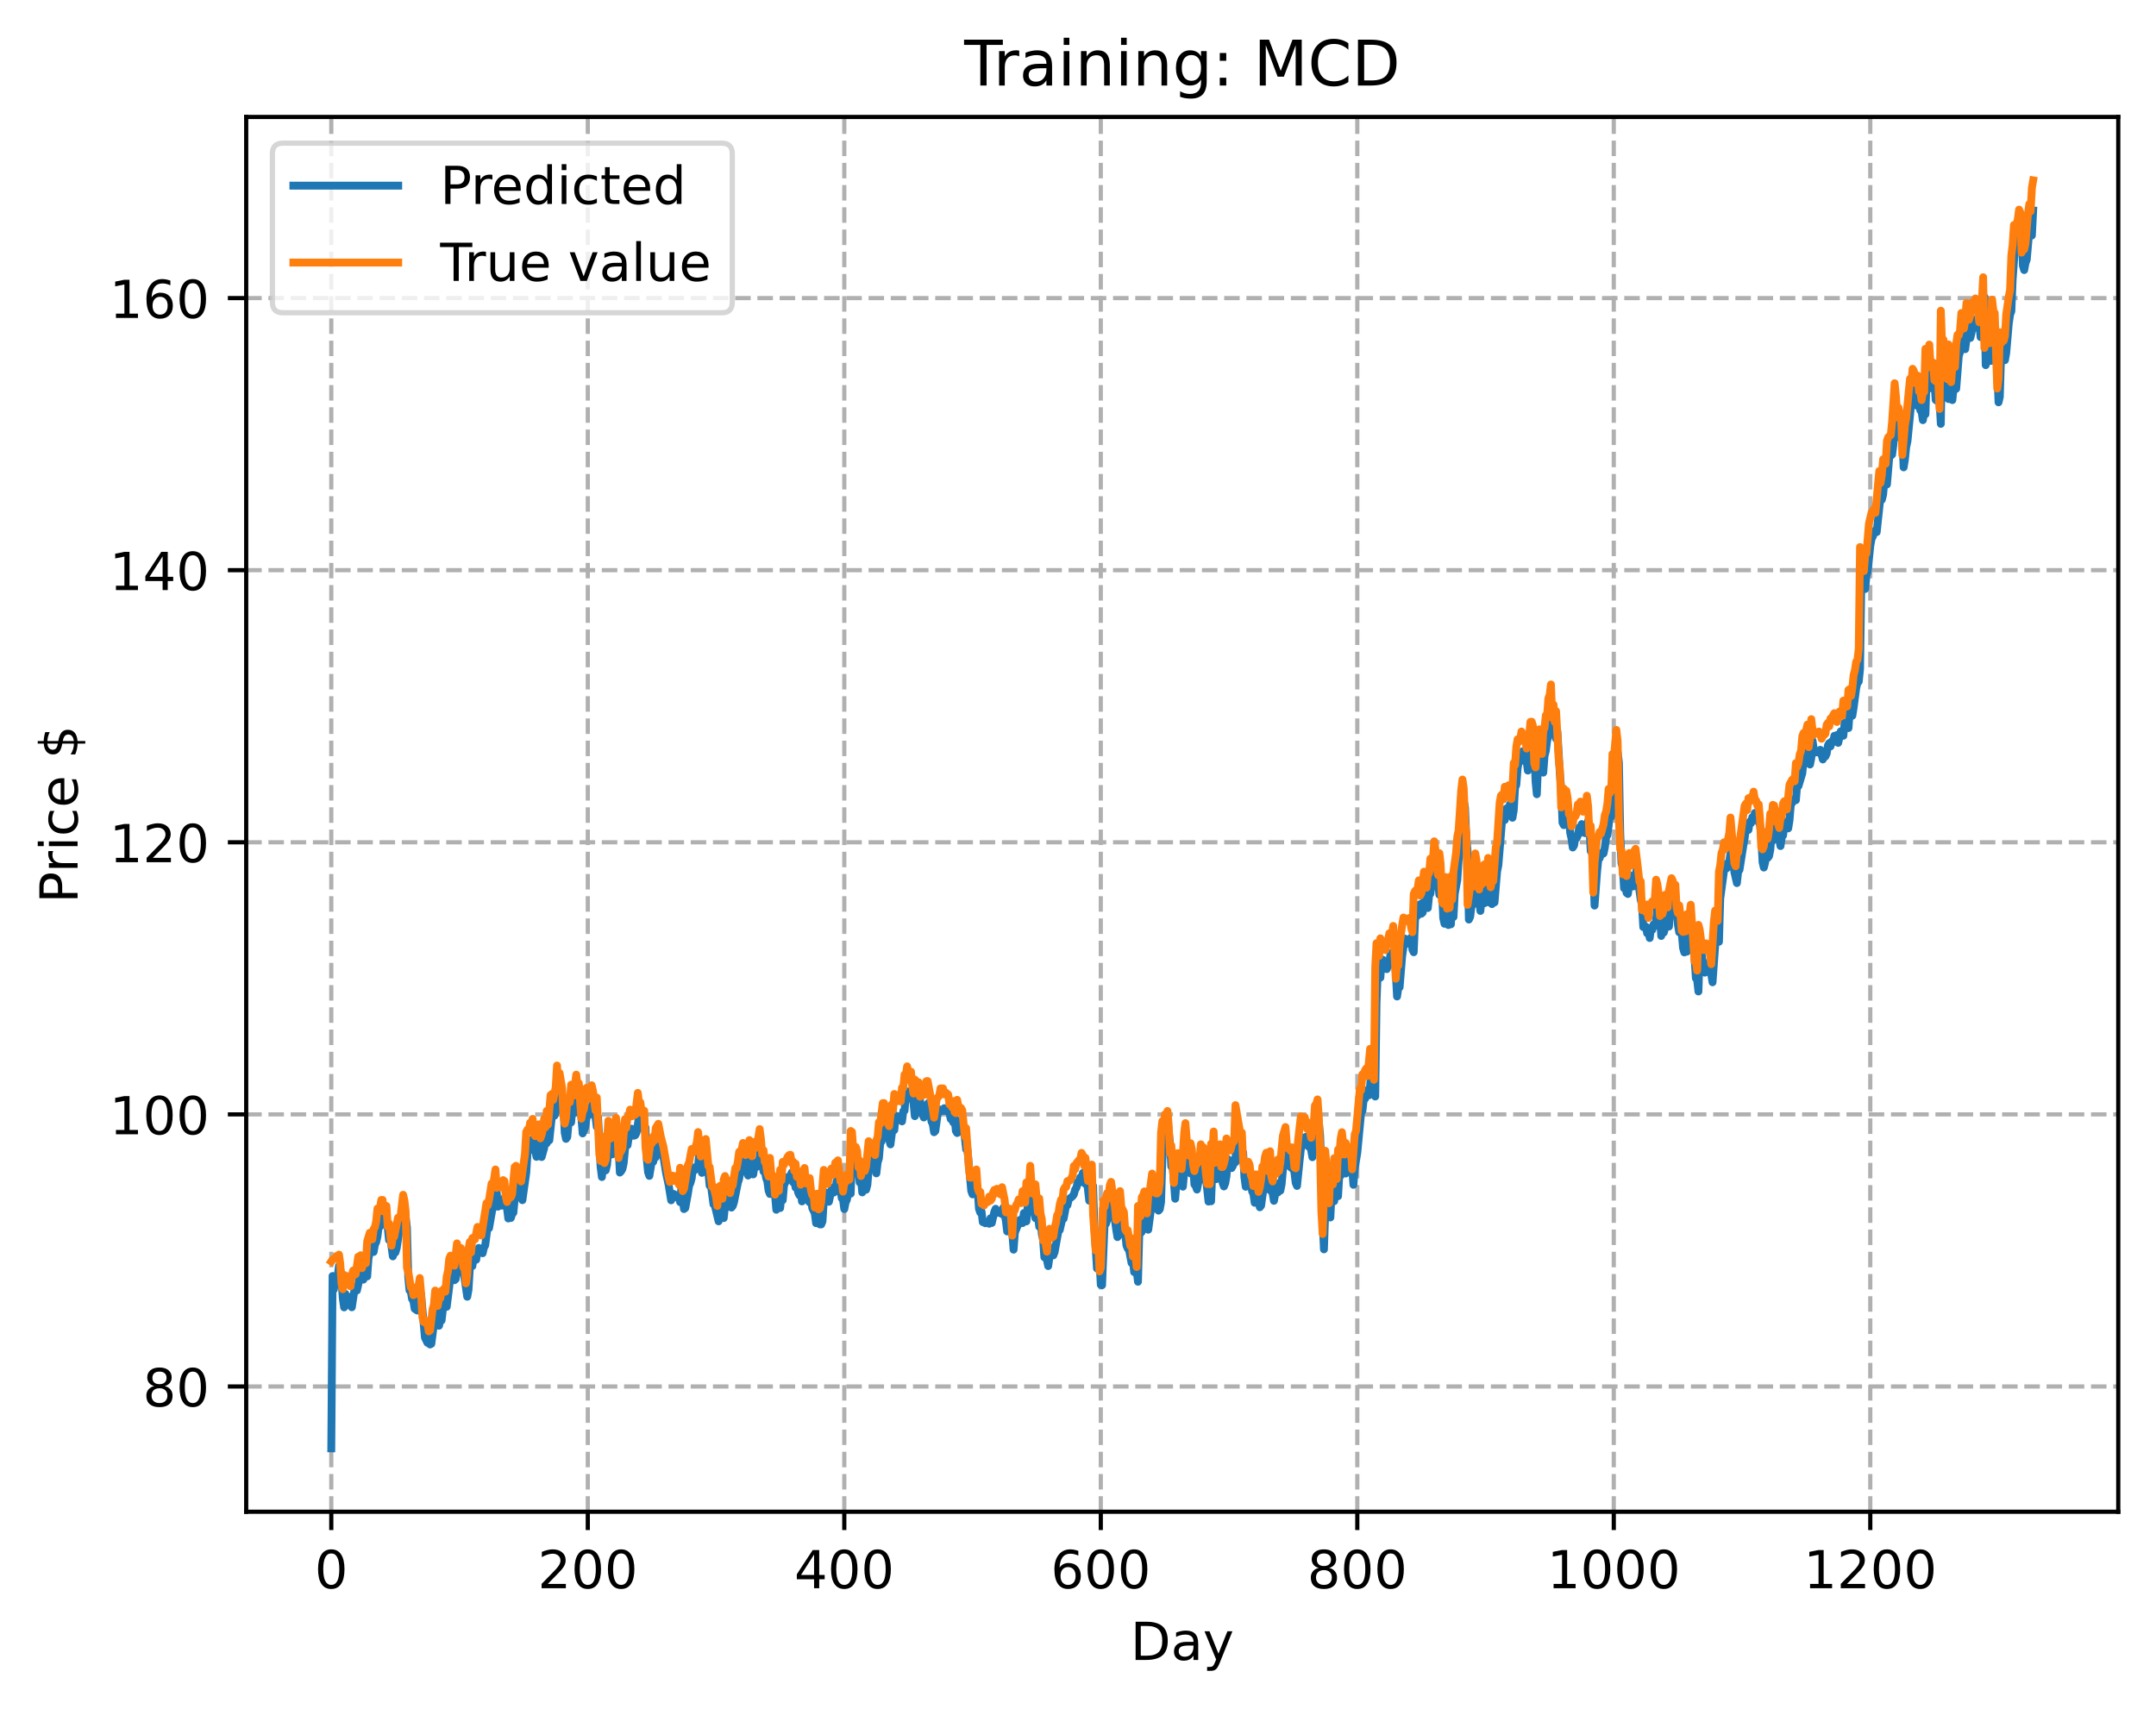 <?xml version="1.0" encoding="utf-8" standalone="no"?>
<!DOCTYPE svg PUBLIC "-//W3C//DTD SVG 1.1//EN"
  "http://www.w3.org/Graphics/SVG/1.1/DTD/svg11.dtd">
<!-- Created with matplotlib (https://matplotlib.org/) -->
<svg height="325.986pt" version="1.1" viewBox="0 0 411.286 325.986" width="411.286pt" xmlns="http://www.w3.org/2000/svg" xmlns:xlink="http://www.w3.org/1999/xlink">
 <defs>
  <style type="text/css">
*{stroke-linecap:butt;stroke-linejoin:round;}
  </style>
 </defs>
 <g id="figure_1">
  <g id="patch_1">
   <path d="M 0 325.986 
L 411.286 325.986 
L 411.286 0 
L 0 0 
z
" style="fill:#ffffff;"/>
  </g>
  <g id="axes_1">
   <g id="patch_2">
    <path d="M 46.966 288.43 
L 404.086 288.43 
L 404.086 22.318 
L 46.966 22.318 
z
" style="fill:#ffffff;"/>
   </g>
   <g id="matplotlib.axis_1">
    <g id="xtick_1">
     <g id="line2d_1">
      <path clip-path="url(#p813476290e)" d="M 63.198 288.43 
L 63.198 22.318 
" style="fill:none;stroke:#b0b0b0;stroke-dasharray:2.96,1.28;stroke-dashoffset:0;stroke-width:0.8;"/>
     </g>
     <g id="line2d_2">
      <defs>
       <path d="M 0 0 
L 0 3.5 
" id="m4e95ce22ae" style="stroke:#000000;stroke-width:0.8;"/>
      </defs>
      <g>
       <use style="stroke:#000000;stroke-width:0.8;" x="63.198" xlink:href="#m4e95ce22ae" y="288.43"/>
      </g>
     </g>
     <g id="text_1">
      <!-- 0 -->
      <defs>
       <path d="M 31.781 66.406 
Q 24.172 66.406 20.328 58.906 
Q 16.5 51.422 16.5 36.375 
Q 16.5 21.391 20.328 13.891 
Q 24.172 6.391 31.781 6.391 
Q 39.453 6.391 43.281 13.891 
Q 47.125 21.391 47.125 36.375 
Q 47.125 51.422 43.281 58.906 
Q 39.453 66.406 31.781 66.406 
z
M 31.781 74.219 
Q 44.047 74.219 50.516 64.516 
Q 56.984 54.828 56.984 36.375 
Q 56.984 17.969 50.516 8.266 
Q 44.047 -1.422 31.781 -1.422 
Q 19.531 -1.422 13.062 8.266 
Q 6.594 17.969 6.594 36.375 
Q 6.594 54.828 13.062 64.516 
Q 19.531 74.219 31.781 74.219 
z
" id="DejaVuSans-48"/>
      </defs>
      <g transform="translate(60.017 303.029)scale(0.1 -0.1)">
       <use xlink:href="#DejaVuSans-48"/>
      </g>
     </g>
    </g>
    <g id="xtick_2">
     <g id="line2d_3">
      <path clip-path="url(#p813476290e)" d="M 112.129 288.43 
L 112.129 22.318 
" style="fill:none;stroke:#b0b0b0;stroke-dasharray:2.96,1.28;stroke-dashoffset:0;stroke-width:0.8;"/>
     </g>
     <g id="line2d_4">
      <g>
       <use style="stroke:#000000;stroke-width:0.8;" x="112.129" xlink:href="#m4e95ce22ae" y="288.43"/>
      </g>
     </g>
     <g id="text_2">
      <!-- 200 -->
      <defs>
       <path d="M 19.188 8.297 
L 53.609 8.297 
L 53.609 0 
L 7.328 0 
L 7.328 8.297 
Q 12.938 14.109 22.625 23.891 
Q 32.328 33.688 34.812 36.531 
Q 39.547 41.844 41.422 45.531 
Q 43.312 49.219 43.312 52.781 
Q 43.312 58.594 39.234 62.25 
Q 35.156 65.922 28.609 65.922 
Q 23.969 65.922 18.812 64.312 
Q 13.672 62.703 7.812 59.422 
L 7.812 69.391 
Q 13.766 71.781 18.938 73 
Q 24.125 74.219 28.422 74.219 
Q 39.75 74.219 46.484 68.547 
Q 53.219 62.891 53.219 53.422 
Q 53.219 48.922 51.531 44.891 
Q 49.859 40.875 45.406 35.406 
Q 44.188 33.984 37.641 27.219 
Q 31.109 20.453 19.188 8.297 
z
" id="DejaVuSans-50"/>
      </defs>
      <g transform="translate(102.585 303.029)scale(0.1 -0.1)">
       <use xlink:href="#DejaVuSans-50"/>
       <use x="63.623" xlink:href="#DejaVuSans-48"/>
       <use x="127.246" xlink:href="#DejaVuSans-48"/>
      </g>
     </g>
    </g>
    <g id="xtick_3">
     <g id="line2d_5">
      <path clip-path="url(#p813476290e)" d="M 161.06 288.43 
L 161.06 22.318 
" style="fill:none;stroke:#b0b0b0;stroke-dasharray:2.96,1.28;stroke-dashoffset:0;stroke-width:0.8;"/>
     </g>
     <g id="line2d_6">
      <g>
       <use style="stroke:#000000;stroke-width:0.8;" x="161.06" xlink:href="#m4e95ce22ae" y="288.43"/>
      </g>
     </g>
     <g id="text_3">
      <!-- 400 -->
      <defs>
       <path d="M 37.797 64.312 
L 12.891 25.391 
L 37.797 25.391 
z
M 35.203 72.906 
L 47.609 72.906 
L 47.609 25.391 
L 58.016 25.391 
L 58.016 17.188 
L 47.609 17.188 
L 47.609 0 
L 37.797 0 
L 37.797 17.188 
L 4.891 17.188 
L 4.891 26.703 
z
" id="DejaVuSans-52"/>
      </defs>
      <g transform="translate(151.516 303.029)scale(0.1 -0.1)">
       <use xlink:href="#DejaVuSans-52"/>
       <use x="63.623" xlink:href="#DejaVuSans-48"/>
       <use x="127.246" xlink:href="#DejaVuSans-48"/>
      </g>
     </g>
    </g>
    <g id="xtick_4">
     <g id="line2d_7">
      <path clip-path="url(#p813476290e)" d="M 209.99 288.43 
L 209.99 22.318 
" style="fill:none;stroke:#b0b0b0;stroke-dasharray:2.96,1.28;stroke-dashoffset:0;stroke-width:0.8;"/>
     </g>
     <g id="line2d_8">
      <g>
       <use style="stroke:#000000;stroke-width:0.8;" x="209.99" xlink:href="#m4e95ce22ae" y="288.43"/>
      </g>
     </g>
     <g id="text_4">
      <!-- 600 -->
      <defs>
       <path d="M 33.016 40.375 
Q 26.375 40.375 22.484 35.828 
Q 18.609 31.297 18.609 23.391 
Q 18.609 15.531 22.484 10.953 
Q 26.375 6.391 33.016 6.391 
Q 39.656 6.391 43.531 10.953 
Q 47.406 15.531 47.406 23.391 
Q 47.406 31.297 43.531 35.828 
Q 39.656 40.375 33.016 40.375 
z
M 52.594 71.297 
L 52.594 62.312 
Q 48.875 64.062 45.094 64.984 
Q 41.312 65.922 37.594 65.922 
Q 27.828 65.922 22.672 59.328 
Q 17.531 52.734 16.797 39.406 
Q 19.672 43.656 24.016 45.922 
Q 28.375 48.188 33.594 48.188 
Q 44.578 48.188 50.953 41.516 
Q 57.328 34.859 57.328 23.391 
Q 57.328 12.156 50.688 5.359 
Q 44.047 -1.422 33.016 -1.422 
Q 20.359 -1.422 13.672 8.266 
Q 6.984 17.969 6.984 36.375 
Q 6.984 53.656 15.188 63.938 
Q 23.391 74.219 37.203 74.219 
Q 40.922 74.219 44.703 73.484 
Q 48.484 72.75 52.594 71.297 
z
" id="DejaVuSans-54"/>
      </defs>
      <g transform="translate(200.446 303.029)scale(0.1 -0.1)">
       <use xlink:href="#DejaVuSans-54"/>
       <use x="63.623" xlink:href="#DejaVuSans-48"/>
       <use x="127.246" xlink:href="#DejaVuSans-48"/>
      </g>
     </g>
    </g>
    <g id="xtick_5">
     <g id="line2d_9">
      <path clip-path="url(#p813476290e)" d="M 258.921 288.43 
L 258.921 22.318 
" style="fill:none;stroke:#b0b0b0;stroke-dasharray:2.96,1.28;stroke-dashoffset:0;stroke-width:0.8;"/>
     </g>
     <g id="line2d_10">
      <g>
       <use style="stroke:#000000;stroke-width:0.8;" x="258.921" xlink:href="#m4e95ce22ae" y="288.43"/>
      </g>
     </g>
     <g id="text_5">
      <!-- 800 -->
      <defs>
       <path d="M 31.781 34.625 
Q 24.75 34.625 20.719 30.859 
Q 16.703 27.094 16.703 20.516 
Q 16.703 13.922 20.719 10.156 
Q 24.75 6.391 31.781 6.391 
Q 38.812 6.391 42.859 10.172 
Q 46.922 13.969 46.922 20.516 
Q 46.922 27.094 42.891 30.859 
Q 38.875 34.625 31.781 34.625 
z
M 21.922 38.812 
Q 15.578 40.375 12.031 44.719 
Q 8.5 49.078 8.5 55.328 
Q 8.5 64.062 14.719 69.141 
Q 20.953 74.219 31.781 74.219 
Q 42.672 74.219 48.875 69.141 
Q 55.078 64.062 55.078 55.328 
Q 55.078 49.078 51.531 44.719 
Q 48 40.375 41.703 38.812 
Q 48.828 37.156 52.797 32.312 
Q 56.781 27.484 56.781 20.516 
Q 56.781 9.906 50.312 4.234 
Q 43.844 -1.422 31.781 -1.422 
Q 19.734 -1.422 13.25 4.234 
Q 6.781 9.906 6.781 20.516 
Q 6.781 27.484 10.781 32.312 
Q 14.797 37.156 21.922 38.812 
z
M 18.312 54.391 
Q 18.312 48.734 21.844 45.562 
Q 25.391 42.391 31.781 42.391 
Q 38.141 42.391 41.719 45.562 
Q 45.312 48.734 45.312 54.391 
Q 45.312 60.062 41.719 63.234 
Q 38.141 66.406 31.781 66.406 
Q 25.391 66.406 21.844 63.234 
Q 18.312 60.062 18.312 54.391 
z
" id="DejaVuSans-56"/>
      </defs>
      <g transform="translate(249.377 303.029)scale(0.1 -0.1)">
       <use xlink:href="#DejaVuSans-56"/>
       <use x="63.623" xlink:href="#DejaVuSans-48"/>
       <use x="127.246" xlink:href="#DejaVuSans-48"/>
      </g>
     </g>
    </g>
    <g id="xtick_6">
     <g id="line2d_11">
      <path clip-path="url(#p813476290e)" d="M 307.851 288.43 
L 307.851 22.318 
" style="fill:none;stroke:#b0b0b0;stroke-dasharray:2.96,1.28;stroke-dashoffset:0;stroke-width:0.8;"/>
     </g>
     <g id="line2d_12">
      <g>
       <use style="stroke:#000000;stroke-width:0.8;" x="307.851" xlink:href="#m4e95ce22ae" y="288.43"/>
      </g>
     </g>
     <g id="text_6">
      <!-- 1000 -->
      <defs>
       <path d="M 12.406 8.297 
L 28.516 8.297 
L 28.516 63.922 
L 10.984 60.406 
L 10.984 69.391 
L 28.422 72.906 
L 38.281 72.906 
L 38.281 8.297 
L 54.391 8.297 
L 54.391 0 
L 12.406 0 
z
" id="DejaVuSans-49"/>
      </defs>
      <g transform="translate(295.126 303.029)scale(0.1 -0.1)">
       <use xlink:href="#DejaVuSans-49"/>
       <use x="63.623" xlink:href="#DejaVuSans-48"/>
       <use x="127.246" xlink:href="#DejaVuSans-48"/>
       <use x="190.869" xlink:href="#DejaVuSans-48"/>
      </g>
     </g>
    </g>
    <g id="xtick_7">
     <g id="line2d_13">
      <path clip-path="url(#p813476290e)" d="M 356.782 288.43 
L 356.782 22.318 
" style="fill:none;stroke:#b0b0b0;stroke-dasharray:2.96,1.28;stroke-dashoffset:0;stroke-width:0.8;"/>
     </g>
     <g id="line2d_14">
      <g>
       <use style="stroke:#000000;stroke-width:0.8;" x="356.782" xlink:href="#m4e95ce22ae" y="288.43"/>
      </g>
     </g>
     <g id="text_7">
      <!-- 1200 -->
      <g transform="translate(344.057 303.029)scale(0.1 -0.1)">
       <use xlink:href="#DejaVuSans-49"/>
       <use x="63.623" xlink:href="#DejaVuSans-50"/>
       <use x="127.246" xlink:href="#DejaVuSans-48"/>
       <use x="190.869" xlink:href="#DejaVuSans-48"/>
      </g>
     </g>
    </g>
    <g id="text_8">
     <!-- Day -->
     <defs>
      <path d="M 19.672 64.797 
L 19.672 8.109 
L 31.594 8.109 
Q 46.688 8.109 53.688 14.938 
Q 60.688 21.781 60.688 36.531 
Q 60.688 51.172 53.688 57.984 
Q 46.688 64.797 31.594 64.797 
z
M 9.812 72.906 
L 30.078 72.906 
Q 51.266 72.906 61.172 64.094 
Q 71.094 55.281 71.094 36.531 
Q 71.094 17.672 61.125 8.828 
Q 51.172 0 30.078 0 
L 9.812 0 
z
" id="DejaVuSans-68"/>
      <path d="M 34.281 27.484 
Q 23.391 27.484 19.188 25 
Q 14.984 22.516 14.984 16.5 
Q 14.984 11.719 18.141 8.906 
Q 21.297 6.109 26.703 6.109 
Q 34.188 6.109 38.703 11.406 
Q 43.219 16.703 43.219 25.484 
L 43.219 27.484 
z
M 52.203 31.203 
L 52.203 0 
L 43.219 0 
L 43.219 8.297 
Q 40.141 3.328 35.547 0.953 
Q 30.953 -1.422 24.312 -1.422 
Q 15.922 -1.422 10.953 3.297 
Q 6 8.016 6 15.922 
Q 6 25.141 12.172 29.828 
Q 18.359 34.516 30.609 34.516 
L 43.219 34.516 
L 43.219 35.406 
Q 43.219 41.609 39.141 45 
Q 35.062 48.391 27.688 48.391 
Q 23 48.391 18.547 47.266 
Q 14.109 46.141 10.016 43.891 
L 10.016 52.203 
Q 14.938 54.109 19.578 55.047 
Q 24.219 56 28.609 56 
Q 40.484 56 46.344 49.844 
Q 52.203 43.703 52.203 31.203 
z
" id="DejaVuSans-97"/>
      <path d="M 32.172 -5.078 
Q 28.375 -14.844 24.75 -17.812 
Q 21.141 -20.797 15.094 -20.797 
L 7.906 -20.797 
L 7.906 -13.281 
L 13.188 -13.281 
Q 16.891 -13.281 18.938 -11.516 
Q 21 -9.766 23.484 -3.219 
L 25.094 0.875 
L 2.984 54.688 
L 12.5 54.688 
L 29.594 11.922 
L 46.688 54.688 
L 56.203 54.688 
z
" id="DejaVuSans-121"/>
     </defs>
     <g transform="translate(215.652 316.707)scale(0.1 -0.1)">
      <use xlink:href="#DejaVuSans-68"/>
      <use x="77.002" xlink:href="#DejaVuSans-97"/>
      <use x="138.281" xlink:href="#DejaVuSans-121"/>
     </g>
    </g>
   </g>
   <g id="matplotlib.axis_2">
    <g id="ytick_1">
     <g id="line2d_15">
      <path clip-path="url(#p813476290e)" d="M 46.966 264.535 
L 404.086 264.535 
" style="fill:none;stroke:#b0b0b0;stroke-dasharray:2.96,1.28;stroke-dashoffset:0;stroke-width:0.8;"/>
     </g>
     <g id="line2d_16">
      <defs>
       <path d="M 0 0 
L -3.5 0 
" id="m02eb6b3fb6" style="stroke:#000000;stroke-width:0.8;"/>
      </defs>
      <g>
       <use style="stroke:#000000;stroke-width:0.8;" x="46.966" xlink:href="#m02eb6b3fb6" y="264.535"/>
      </g>
     </g>
     <g id="text_9">
      <!-- 80 -->
      <g transform="translate(27.241 268.334)scale(0.1 -0.1)">
       <use xlink:href="#DejaVuSans-56"/>
       <use x="63.623" xlink:href="#DejaVuSans-48"/>
      </g>
     </g>
    </g>
    <g id="ytick_2">
     <g id="line2d_17">
      <path clip-path="url(#p813476290e)" d="M 46.966 212.618 
L 404.086 212.618 
" style="fill:none;stroke:#b0b0b0;stroke-dasharray:2.96,1.28;stroke-dashoffset:0;stroke-width:0.8;"/>
     </g>
     <g id="line2d_18">
      <g>
       <use style="stroke:#000000;stroke-width:0.8;" x="46.966" xlink:href="#m02eb6b3fb6" y="212.618"/>
      </g>
     </g>
     <g id="text_10">
      <!-- 100 -->
      <g transform="translate(20.878 216.417)scale(0.1 -0.1)">
       <use xlink:href="#DejaVuSans-49"/>
       <use x="63.623" xlink:href="#DejaVuSans-48"/>
       <use x="127.246" xlink:href="#DejaVuSans-48"/>
      </g>
     </g>
    </g>
    <g id="ytick_3">
     <g id="line2d_19">
      <path clip-path="url(#p813476290e)" d="M 46.966 160.701 
L 404.086 160.701 
" style="fill:none;stroke:#b0b0b0;stroke-dasharray:2.96,1.28;stroke-dashoffset:0;stroke-width:0.8;"/>
     </g>
     <g id="line2d_20">
      <g>
       <use style="stroke:#000000;stroke-width:0.8;" x="46.966" xlink:href="#m02eb6b3fb6" y="160.701"/>
      </g>
     </g>
     <g id="text_11">
      <!-- 120 -->
      <g transform="translate(20.878 164.501)scale(0.1 -0.1)">
       <use xlink:href="#DejaVuSans-49"/>
       <use x="63.623" xlink:href="#DejaVuSans-50"/>
       <use x="127.246" xlink:href="#DejaVuSans-48"/>
      </g>
     </g>
    </g>
    <g id="ytick_4">
     <g id="line2d_21">
      <path clip-path="url(#p813476290e)" d="M 46.966 108.785 
L 404.086 108.785 
" style="fill:none;stroke:#b0b0b0;stroke-dasharray:2.96,1.28;stroke-dashoffset:0;stroke-width:0.8;"/>
     </g>
     <g id="line2d_22">
      <g>
       <use style="stroke:#000000;stroke-width:0.8;" x="46.966" xlink:href="#m02eb6b3fb6" y="108.785"/>
      </g>
     </g>
     <g id="text_12">
      <!-- 140 -->
      <g transform="translate(20.878 112.584)scale(0.1 -0.1)">
       <use xlink:href="#DejaVuSans-49"/>
       <use x="63.623" xlink:href="#DejaVuSans-52"/>
       <use x="127.246" xlink:href="#DejaVuSans-48"/>
      </g>
     </g>
    </g>
    <g id="ytick_5">
     <g id="line2d_23">
      <path clip-path="url(#p813476290e)" d="M 46.966 56.868 
L 404.086 56.868 
" style="fill:none;stroke:#b0b0b0;stroke-dasharray:2.96,1.28;stroke-dashoffset:0;stroke-width:0.8;"/>
     </g>
     <g id="line2d_24">
      <g>
       <use style="stroke:#000000;stroke-width:0.8;" x="46.966" xlink:href="#m02eb6b3fb6" y="56.868"/>
      </g>
     </g>
     <g id="text_13">
      <!-- 160 -->
      <g transform="translate(20.878 60.667)scale(0.1 -0.1)">
       <use xlink:href="#DejaVuSans-49"/>
       <use x="63.623" xlink:href="#DejaVuSans-54"/>
       <use x="127.246" xlink:href="#DejaVuSans-48"/>
      </g>
     </g>
    </g>
    <g id="text_14">
     <!-- Price $ -->
     <defs>
      <path d="M 19.672 64.797 
L 19.672 37.406 
L 32.078 37.406 
Q 38.969 37.406 42.719 40.969 
Q 46.484 44.531 46.484 51.125 
Q 46.484 57.672 42.719 61.234 
Q 38.969 64.797 32.078 64.797 
z
M 9.812 72.906 
L 32.078 72.906 
Q 44.344 72.906 50.609 67.359 
Q 56.891 61.812 56.891 51.125 
Q 56.891 40.328 50.609 34.812 
Q 44.344 29.297 32.078 29.297 
L 19.672 29.297 
L 19.672 0 
L 9.812 0 
z
" id="DejaVuSans-80"/>
      <path d="M 41.109 46.297 
Q 39.594 47.172 37.812 47.578 
Q 36.031 48 33.891 48 
Q 26.266 48 22.188 43.047 
Q 18.109 38.094 18.109 28.812 
L 18.109 0 
L 9.078 0 
L 9.078 54.688 
L 18.109 54.688 
L 18.109 46.188 
Q 20.953 51.172 25.484 53.578 
Q 30.031 56 36.531 56 
Q 37.453 56 38.578 55.875 
Q 39.703 55.766 41.062 55.516 
z
" id="DejaVuSans-114"/>
      <path d="M 9.422 54.688 
L 18.406 54.688 
L 18.406 0 
L 9.422 0 
z
M 9.422 75.984 
L 18.406 75.984 
L 18.406 64.594 
L 9.422 64.594 
z
" id="DejaVuSans-105"/>
      <path d="M 48.781 52.594 
L 48.781 44.188 
Q 44.969 46.297 41.141 47.344 
Q 37.312 48.391 33.406 48.391 
Q 24.656 48.391 19.812 42.844 
Q 14.984 37.312 14.984 27.297 
Q 14.984 17.281 19.812 11.734 
Q 24.656 6.203 33.406 6.203 
Q 37.312 6.203 41.141 7.25 
Q 44.969 8.297 48.781 10.406 
L 48.781 2.094 
Q 45.016 0.344 40.984 -0.531 
Q 36.969 -1.422 32.422 -1.422 
Q 20.062 -1.422 12.781 6.344 
Q 5.516 14.109 5.516 27.297 
Q 5.516 40.672 12.859 48.328 
Q 20.219 56 33.016 56 
Q 37.156 56 41.109 55.141 
Q 45.062 54.297 48.781 52.594 
z
" id="DejaVuSans-99"/>
      <path d="M 56.203 29.594 
L 56.203 25.203 
L 14.891 25.203 
Q 15.484 15.922 20.484 11.062 
Q 25.484 6.203 34.422 6.203 
Q 39.594 6.203 44.453 7.469 
Q 49.312 8.734 54.109 11.281 
L 54.109 2.781 
Q 49.266 0.734 44.188 -0.344 
Q 39.109 -1.422 33.891 -1.422 
Q 20.797 -1.422 13.156 6.188 
Q 5.516 13.812 5.516 26.812 
Q 5.516 40.234 12.766 48.109 
Q 20.016 56 32.328 56 
Q 43.359 56 49.781 48.891 
Q 56.203 41.797 56.203 29.594 
z
M 47.219 32.234 
Q 47.125 39.594 43.094 43.984 
Q 39.062 48.391 32.422 48.391 
Q 24.906 48.391 20.391 44.141 
Q 15.875 39.891 15.188 32.172 
z
" id="DejaVuSans-101"/>
      <path id="DejaVuSans-32"/>
      <path d="M 33.797 -14.703 
L 28.906 -14.703 
L 28.859 0 
Q 23.734 0.094 18.609 1.188 
Q 13.484 2.297 8.297 4.5 
L 8.297 13.281 
Q 13.281 10.156 18.375 8.562 
Q 23.484 6.984 28.906 6.938 
L 28.906 29.203 
Q 18.109 30.953 13.203 35.156 
Q 8.297 39.359 8.297 46.688 
Q 8.297 54.641 13.625 59.219 
Q 18.953 63.812 28.906 64.5 
L 28.906 75.984 
L 33.797 75.984 
L 33.797 64.656 
Q 38.328 64.453 42.578 63.688 
Q 46.828 62.938 50.875 61.625 
L 50.875 53.078 
Q 46.828 55.125 42.547 56.25 
Q 38.281 57.375 33.797 57.562 
L 33.797 36.719 
Q 44.875 35.016 50.094 30.609 
Q 55.328 26.219 55.328 18.609 
Q 55.328 10.359 49.781 5.594 
Q 44.234 0.828 33.797 0.094 
z
M 28.906 37.594 
L 28.906 57.625 
Q 23.25 56.984 20.266 54.391 
Q 17.281 51.812 17.281 47.516 
Q 17.281 43.312 20.031 40.969 
Q 22.797 38.625 28.906 37.594 
z
M 33.797 28.219 
L 33.797 7.078 
Q 39.984 7.906 43.141 10.594 
Q 46.297 13.281 46.297 17.672 
Q 46.297 21.969 43.281 24.5 
Q 40.281 27.047 33.797 28.219 
z
" id="DejaVuSans-36"/>
     </defs>
     <g transform="translate(14.798 172.342)rotate(-90)scale(0.1 -0.1)">
      <use xlink:href="#DejaVuSans-80"/>
      <use x="58.553" xlink:href="#DejaVuSans-114"/>
      <use x="99.666" xlink:href="#DejaVuSans-105"/>
      <use x="127.449" xlink:href="#DejaVuSans-99"/>
      <use x="182.43" xlink:href="#DejaVuSans-101"/>
      <use x="243.953" xlink:href="#DejaVuSans-32"/>
      <use x="275.74" xlink:href="#DejaVuSans-36"/>
     </g>
    </g>
   </g>
   <g id="line2d_25">
    <path clip-path="url(#p813476290e)" d="M 63.198 276.334 
L 63.443 243.452 
L 63.688 246.012 
L 63.932 244.089 
L 64.177 244.198 
L 64.422 243.449 
L 64.666 241.483 
L 64.911 242.111 
L 65.156 244.305 
L 65.4 247.784 
L 65.645 249.443 
L 65.89 246.853 
L 66.134 247.631 
L 66.379 247.382 
L 66.623 247.772 
L 66.868 249.061 
L 67.113 249.419 
L 67.602 246.229 
L 67.847 245.51 
L 68.091 246.216 
L 68.581 243.974 
L 68.825 244.063 
L 69.07 242.285 
L 69.315 244.146 
L 69.559 242.538 
L 69.804 243.413 
L 70.049 243.532 
L 70.293 240.088 
L 70.783 237.912 
L 71.027 237.974 
L 71.272 238.866 
L 71.517 237.503 
L 71.761 236.978 
L 72.006 235.909 
L 72.251 233.881 
L 72.495 234.01 
L 72.74 233.48 
L 72.984 232.367 
L 73.229 232.17 
L 73.474 233.661 
L 73.718 233.653 
L 73.963 234.15 
L 74.208 236.585 
L 74.452 236.13 
L 74.942 239.708 
L 75.186 238.931 
L 75.431 238.963 
L 75.676 238.122 
L 76.165 234.85 
L 76.654 234.918 
L 77.144 231.364 
L 77.388 232.213 
L 77.633 234.265 
L 77.878 243.665 
L 78.122 246.202 
L 78.367 246.409 
L 78.611 247.852 
L 78.856 248.165 
L 79.101 249.703 
L 79.59 250.039 
L 80.324 246.927 
L 81.058 255.208 
L 81.547 256.205 
L 81.792 255.859 
L 82.037 256.517 
L 82.281 256.392 
L 82.771 252.659 
L 83.015 252.163 
L 83.26 250.055 
L 83.749 252.945 
L 83.994 251.767 
L 84.239 251.939 
L 84.483 249.819 
L 84.728 249.387 
L 84.972 248.315 
L 85.217 249.331 
L 85.706 245.438 
L 85.951 242.832 
L 86.196 242.679 
L 86.685 244.26 
L 86.93 244.057 
L 87.174 241.229 
L 87.419 240.651 
L 87.664 242.089 
L 88.153 241.382 
L 88.642 244.035 
L 89.132 247.411 
L 89.376 246.05 
L 89.621 242.015 
L 89.866 240.655 
L 90.11 241.561 
L 90.355 239.927 
L 90.599 240.266 
L 90.844 240.345 
L 91.089 238.679 
L 91.333 238.094 
L 91.578 238.578 
L 91.823 238.615 
L 92.067 239.108 
L 92.312 238.047 
L 92.557 237.624 
L 93.046 233.855 
L 93.291 234.33 
L 94.025 230.147 
L 94.269 230.319 
L 94.759 227.639 
L 95.003 230.223 
L 95.493 229.6 
L 95.737 230.03 
L 95.982 229.468 
L 96.227 228.559 
L 96.471 228.552 
L 96.96 232.478 
L 97.205 232.353 
L 97.45 232.391 
L 97.694 231.653 
L 97.939 231.371 
L 98.428 226.068 
L 98.673 225.805 
L 98.918 227.091 
L 99.162 226.334 
L 99.652 228.987 
L 100.386 223.78 
L 100.63 220.06 
L 100.875 218.667 
L 101.12 219.417 
L 101.364 217.502 
L 101.609 217.859 
L 101.854 217.017 
L 102.098 219.431 
L 102.343 220.719 
L 102.587 219.471 
L 102.832 219.597 
L 103.077 217.872 
L 103.321 220.755 
L 103.811 219.022 
L 104.055 216.878 
L 104.3 218.126 
L 104.545 215.79 
L 104.789 217.569 
L 105.279 212.912 
L 105.523 212.185 
L 105.768 212.877 
L 106.013 212.229 
L 106.257 210.946 
L 106.502 207.535 
L 106.747 210.469 
L 106.991 208.597 
L 107.481 210.763 
L 107.725 216.111 
L 107.97 217.289 
L 108.215 216.946 
L 108.459 214.21 
L 108.704 214.062 
L 108.948 214.156 
L 109.193 211.458 
L 109.438 210.967 
L 109.682 212.312 
L 109.927 211.371 
L 110.172 208.795 
L 110.416 210.81 
L 110.661 210.077 
L 111.15 216.249 
L 111.64 215.058 
L 112.129 211.411 
L 112.374 212.745 
L 112.618 212.532 
L 112.863 212.163 
L 113.108 210.55 
L 113.352 211.256 
L 113.842 215.001 
L 114.086 213.164 
L 114.575 222.687 
L 114.82 224.569 
L 115.309 219.589 
L 115.554 223.305 
L 115.799 222.248 
L 116.288 216.862 
L 116.533 219.396 
L 116.777 220.259 
L 117.022 218.927 
L 117.267 219.709 
L 117.511 219.411 
L 117.756 217.224 
L 118.001 218.821 
L 118.245 223.72 
L 118.49 223.467 
L 118.735 223.036 
L 118.979 221.912 
L 119.469 216.749 
L 119.713 218.496 
L 119.958 216.887 
L 120.203 216.863 
L 120.447 215.347 
L 120.936 216.688 
L 121.181 216.593 
L 121.426 216.101 
L 121.915 212.959 
L 122.16 213.977 
L 122.404 213.688 
L 122.649 215.302 
L 122.894 215.542 
L 123.138 215.124 
L 123.383 221.187 
L 123.628 223.668 
L 123.872 224.357 
L 124.362 221.43 
L 124.606 221.675 
L 124.851 220.486 
L 125.096 220.799 
L 125.34 219.215 
L 125.83 217.942 
L 126.319 220.261 
L 126.563 220.717 
L 127.053 223.766 
L 127.542 226.042 
L 128.031 229.014 
L 128.521 227.799 
L 128.765 227.963 
L 129.255 228.519 
L 129.499 228.368 
L 129.744 229.366 
L 129.989 226.595 
L 130.478 230.68 
L 130.723 230.487 
L 131.212 227.831 
L 131.457 226.243 
L 131.701 225.707 
L 131.946 224.836 
L 132.191 222.736 
L 132.435 223.317 
L 132.68 223.151 
L 133.169 222.277 
L 133.414 220.117 
L 133.658 221.375 
L 133.903 223.774 
L 134.148 223.151 
L 134.392 222.049 
L 134.637 222.54 
L 134.882 221.109 
L 135.371 226.213 
L 135.616 226.119 
L 136.105 229.781 
L 136.35 229.96 
L 137.084 233.023 
L 137.573 229.816 
L 137.818 230.005 
L 138.062 232.408 
L 138.551 227.781 
L 138.796 228.166 
L 139.041 230.217 
L 139.285 228.914 
L 139.53 230.403 
L 139.775 230.113 
L 140.019 229.351 
L 140.753 225.672 
L 140.998 224.922 
L 141.243 223.327 
L 141.487 222.863 
L 141.732 222.648 
L 141.977 221.509 
L 142.466 223.653 
L 142.711 224.288 
L 143.2 221.122 
L 143.689 224.072 
L 143.934 222.397 
L 144.178 221.784 
L 144.423 222.602 
L 144.668 222.374 
L 145.157 219.123 
L 145.402 220.755 
L 145.646 223.509 
L 145.891 223.245 
L 146.136 224.723 
L 146.38 225.408 
L 146.625 227.182 
L 146.87 227.813 
L 147.114 225.592 
L 147.359 227.126 
L 147.848 228.051 
L 148.093 230.817 
L 148.338 230.348 
L 148.582 228.41 
L 148.827 230.487 
L 149.072 227.823 
L 149.316 228.995 
L 149.561 226.139 
L 150.295 224.565 
L 150.539 224.515 
L 150.784 224.326 
L 151.029 223.716 
L 151.273 225.565 
L 151.518 225.266 
L 151.763 226.582 
L 152.007 226.044 
L 152.252 227.5 
L 152.497 228.041 
L 152.741 227.321 
L 152.986 229.224 
L 153.475 228.035 
L 153.72 226.859 
L 153.965 228.767 
L 154.454 229.418 
L 154.699 228.051 
L 154.943 230.482 
L 155.433 231.494 
L 155.677 233.376 
L 156.166 231.531 
L 156.411 233.612 
L 156.656 233.614 
L 156.9 233.028 
L 157.145 229.136 
L 157.39 227.47 
L 157.634 228.864 
L 157.879 228.491 
L 158.124 229.291 
L 158.613 226.984 
L 158.858 226.574 
L 159.102 227.522 
L 159.347 227.267 
L 159.592 225.386 
L 160.081 224.682 
L 160.57 228.61 
L 160.815 228.845 
L 161.06 230.684 
L 161.304 229.437 
L 161.549 228.922 
L 161.794 227.638 
L 162.038 227.185 
L 162.283 227.742 
L 162.527 220.208 
L 162.772 219.639 
L 163.017 222.345 
L 163.261 222.498 
L 163.506 222.392 
L 163.751 222.993 
L 163.995 225.607 
L 164.24 224.84 
L 164.485 227.506 
L 164.729 226.071 
L 164.974 226.946 
L 165.219 226.999 
L 165.463 226.061 
L 165.708 223.049 
L 165.953 221.744 
L 166.197 221.298 
L 166.442 222.623 
L 166.687 222.417 
L 166.931 221.86 
L 167.176 223.872 
L 167.421 221.778 
L 167.665 220.986 
L 167.91 218.116 
L 168.154 217.809 
L 168.399 215.54 
L 168.888 213.928 
L 169.378 216.597 
L 169.867 218.345 
L 170.356 214.554 
L 170.601 215.609 
L 170.846 212.835 
L 171.09 213.284 
L 171.335 213.281 
L 171.58 212.968 
L 172.069 213.954 
L 172.314 212.021 
L 172.558 211.888 
L 172.803 208.862 
L 173.048 209.636 
L 173.292 208.229 
L 173.537 208.404 
L 173.782 209.673 
L 174.026 208.069 
L 174.515 212.957 
L 174.76 210.834 
L 175.005 211.199 
L 175.494 209.76 
L 175.739 212.232 
L 175.983 212.598 
L 176.228 213.211 
L 176.473 211.944 
L 176.717 212.088 
L 176.962 210.591 
L 177.207 210.358 
L 177.696 213.993 
L 177.941 214.471 
L 178.185 216.02 
L 178.43 215.778 
L 178.919 212.232 
L 179.164 211.67 
L 179.409 211.963 
L 179.653 212.011 
L 180.142 211.43 
L 180.387 211.976 
L 180.632 211.796 
L 181.121 212.396 
L 181.366 213.51 
L 181.61 213.487 
L 181.855 214.169 
L 182.1 213.238 
L 182.344 215.78 
L 182.589 216.172 
L 182.834 213.884 
L 183.078 214.507 
L 183.323 214.81 
L 183.568 214.487 
L 184.057 217.061 
L 184.302 219.298 
L 184.546 219.223 
L 185.28 227.233 
L 185.525 227.875 
L 185.77 227.142 
L 186.014 227.452 
L 186.503 227.1 
L 186.748 230.613 
L 186.993 231.338 
L 187.237 231.109 
L 187.482 233.175 
L 187.727 233.221 
L 187.971 233.39 
L 188.216 233.164 
L 188.461 233.239 
L 188.705 233.487 
L 188.95 232.443 
L 189.195 233.341 
L 189.684 231.211 
L 189.929 230.632 
L 190.173 231.417 
L 190.418 231.037 
L 190.663 231.419 
L 190.907 230.984 
L 191.152 231.654 
L 191.397 230.426 
L 191.886 232.919 
L 192.13 234.949 
L 192.375 234.463 
L 192.62 233.724 
L 192.864 233.718 
L 193.109 235.256 
L 193.354 238.43 
L 193.598 235.182 
L 194.088 233.949 
L 194.332 233.566 
L 194.577 232.748 
L 195.066 233.358 
L 195.311 231.45 
L 195.8 233.034 
L 196.045 230.131 
L 196.29 231.101 
L 196.534 230.726 
L 196.779 226.458 
L 197.024 229.472 
L 197.513 232.415 
L 197.758 230.009 
L 198.247 234.042 
L 198.491 232.107 
L 198.736 235.403 
L 198.981 236.548 
L 199.225 239.885 
L 199.47 239.235 
L 199.959 241.56 
L 200.449 238.037 
L 200.693 239.214 
L 200.938 239.519 
L 201.183 238.873 
L 201.917 234.804 
L 202.161 234.686 
L 202.651 232.517 
L 202.895 232.535 
L 203.385 229.971 
L 203.629 229.941 
L 203.874 228.827 
L 204.608 228.235 
L 204.852 227.885 
L 205.097 226.955 
L 205.342 226.619 
L 205.586 225.515 
L 205.831 225.711 
L 206.076 224.639 
L 206.32 224.881 
L 206.565 223.791 
L 206.81 223.843 
L 207.054 225.896 
L 207.299 224.869 
L 207.788 229.09 
L 208.033 227.881 
L 208.278 227.674 
L 208.522 226.274 
L 208.767 234.066 
L 209.256 242.006 
L 209.501 239.643 
L 209.746 240.57 
L 209.99 245.146 
L 210.235 245.209 
L 210.724 233.123 
L 210.969 233.512 
L 211.213 232.751 
L 211.458 231.519 
L 211.703 231.862 
L 212.192 229.225 
L 212.926 234.572 
L 213.171 236.031 
L 213.415 235.642 
L 213.66 232.246 
L 213.905 231.094 
L 214.149 233.863 
L 214.394 234.061 
L 214.639 235.204 
L 214.883 237.618 
L 215.128 238.214 
L 215.373 238.441 
L 215.862 240.983 
L 216.106 240.258 
L 216.351 242.713 
L 216.596 240.527 
L 217.085 244.547 
L 217.33 235.383 
L 217.574 235.29 
L 217.819 235.01 
L 218.064 232.552 
L 218.553 230.817 
L 218.798 231.71 
L 219.042 234.619 
L 219.532 230.925 
L 220.021 226.954 
L 220.266 230.399 
L 220.51 230.435 
L 221 230.982 
L 221.244 230.713 
L 221.489 229.353 
L 221.734 221.094 
L 221.978 217.936 
L 222.223 219.047 
L 222.467 217.088 
L 222.712 217.151 
L 222.957 215.981 
L 223.201 218.219 
L 223.446 222.56 
L 223.691 222.21 
L 224.18 228.715 
L 224.425 225.645 
L 224.669 225.375 
L 224.914 223.667 
L 225.159 225.666 
L 225.403 224.651 
L 225.648 226.411 
L 226.382 218.292 
L 226.627 220.772 
L 226.871 222.009 
L 227.116 223.882 
L 227.361 221.797 
L 227.605 222.348 
L 227.85 225.984 
L 228.094 226.267 
L 228.339 226.964 
L 228.828 224.45 
L 229.073 225.096 
L 229.318 222.558 
L 229.562 222.709 
L 229.807 222.46 
L 230.541 229.252 
L 230.786 226.819 
L 231.03 229.196 
L 231.275 223.033 
L 231.52 223.864 
L 231.764 220.021 
L 232.009 224.974 
L 232.254 224.76 
L 232.498 224.02 
L 232.743 224.682 
L 232.988 222.15 
L 233.232 225.681 
L 233.477 226.368 
L 233.722 225.774 
L 233.966 224.416 
L 234.211 221.127 
L 234.455 222.882 
L 234.7 221.68 
L 234.945 222.864 
L 235.189 222.45 
L 235.434 221.201 
L 235.679 221.765 
L 235.923 215.33 
L 236.168 215.884 
L 236.657 219.007 
L 236.902 219.791 
L 237.147 219.909 
L 237.391 224.648 
L 237.636 226.428 
L 237.881 226.016 
L 238.125 225.987 
L 238.37 225.169 
L 238.615 225.525 
L 238.859 227.311 
L 239.104 227.775 
L 239.349 229.487 
L 239.593 227.884 
L 239.838 227.572 
L 240.327 230.342 
L 240.572 230.024 
L 241.061 226.486 
L 241.306 226.612 
L 241.795 223.878 
L 242.04 224.801 
L 242.284 227.116 
L 242.529 224.26 
L 242.774 227.672 
L 243.018 229.11 
L 243.508 226.425 
L 243.752 227.531 
L 243.997 225.719 
L 244.242 227.174 
L 244.486 225.943 
L 244.976 220.451 
L 245.22 219.657 
L 245.465 219.286 
L 245.954 222.491 
L 246.443 222.892 
L 246.688 222.516 
L 246.933 223.756 
L 247.177 225.715 
L 247.422 226.272 
L 247.911 221.456 
L 248.401 217.011 
L 248.645 217.498 
L 248.89 218.409 
L 249.135 216.895 
L 249.379 218.225 
L 249.624 218.77 
L 249.869 218.034 
L 250.358 220.786 
L 250.603 218.169 
L 250.847 218.583 
L 251.092 215.519 
L 251.337 215.216 
L 251.581 214.067 
L 251.826 216.634 
L 252.07 222.98 
L 252.315 233.088 
L 252.56 238.367 
L 253.049 223.832 
L 253.294 225.507 
L 253.783 232.289 
L 254.028 227.2 
L 254.272 226.444 
L 254.517 229.185 
L 254.762 225.086 
L 255.006 227.44 
L 255.251 228.236 
L 255.496 224.056 
L 255.74 224.312 
L 256.23 219.982 
L 256.719 223.899 
L 256.964 222.531 
L 257.208 223.552 
L 257.453 222.97 
L 257.697 223.099 
L 257.942 222.897 
L 258.187 226.057 
L 258.431 222.916 
L 258.921 219.954 
L 259.655 212.235 
L 259.899 211.937 
L 260.144 209.769 
L 260.389 209.66 
L 260.878 207.958 
L 261.123 208.991 
L 261.367 207.199 
L 261.612 204.122 
L 261.857 204.572 
L 262.101 205.904 
L 262.346 209.208 
L 262.591 191.227 
L 262.835 184.951 
L 263.08 184.456 
L 263.325 186.529 
L 263.569 183.048 
L 263.814 183.117 
L 264.303 184.794 
L 264.548 184.899 
L 265.037 183.543 
L 265.282 181.867 
L 265.526 182.749 
L 265.771 182.852 
L 266.016 180.97 
L 266.505 190.126 
L 266.75 188.472 
L 266.994 188.37 
L 267.484 182.36 
L 267.973 179.069 
L 268.218 179.569 
L 268.462 179.544 
L 268.952 180.142 
L 269.196 178.869 
L 269.441 181.188 
L 269.685 181.682 
L 269.93 175.61 
L 270.175 174.005 
L 270.419 174.698 
L 270.909 172.51 
L 271.153 174.33 
L 271.398 174.104 
L 271.887 170.199 
L 272.377 173.246 
L 272.621 170.832 
L 272.866 170.521 
L 273.111 168.344 
L 273.6 167.855 
L 273.845 164.871 
L 274.089 166.149 
L 274.579 170.719 
L 274.823 166.673 
L 275.068 169.179 
L 275.313 175.147 
L 275.557 176.25 
L 275.802 173.386 
L 276.046 171.906 
L 276.291 176.493 
L 276.536 173.759 
L 276.78 176.355 
L 277.025 171.42 
L 277.27 174.962 
L 277.514 170.512 
L 278.004 167.867 
L 278.248 164.083 
L 278.493 162.68 
L 278.982 154.501 
L 279.227 152.746 
L 279.472 154.1 
L 279.716 159.927 
L 279.961 162.395 
L 280.206 175.445 
L 280.45 174.931 
L 280.94 170.961 
L 281.184 172.494 
L 281.673 167.139 
L 282.163 171.395 
L 282.407 173.801 
L 282.652 170.843 
L 282.897 172.375 
L 283.141 172.346 
L 283.386 169.616 
L 283.631 171.834 
L 283.875 172.146 
L 284.12 168.333 
L 284.365 168.455 
L 284.609 172.499 
L 284.854 172.042 
L 285.099 172.174 
L 285.588 166.29 
L 285.833 165.073 
L 286.567 156.181 
L 286.811 155.868 
L 287.056 156.458 
L 287.301 154.299 
L 287.545 154.174 
L 287.79 154.349 
L 288.034 153.452 
L 288.279 155.67 
L 288.524 156.021 
L 288.768 154.585 
L 289.013 150.288 
L 289.258 149.756 
L 289.502 146.609 
L 289.747 145.147 
L 289.992 145.288 
L 290.236 144.511 
L 290.481 143.341 
L 290.726 143.741 
L 290.97 145.257 
L 291.215 145.11 
L 291.46 147.024 
L 292.194 142.505 
L 292.438 141.908 
L 292.683 142.682 
L 292.928 149.115 
L 293.172 151.537 
L 293.417 145.507 
L 293.906 143.603 
L 294.151 143.802 
L 294.395 147.411 
L 294.64 144.21 
L 294.885 143.254 
L 295.129 141.36 
L 295.374 140.474 
L 295.863 136.555 
L 296.108 134.991 
L 296.353 140.153 
L 296.597 138.418 
L 296.842 140.961 
L 297.087 139.588 
L 297.576 147.734 
L 297.821 150.546 
L 298.065 156.944 
L 298.31 157.426 
L 298.555 154.982 
L 298.799 156.235 
L 299.044 154.989 
L 299.289 155.966 
L 299.533 158.887 
L 299.778 159.943 
L 300.022 161.7 
L 300.267 161.317 
L 300.512 159.799 
L 300.756 159.915 
L 301.001 159.406 
L 301.246 157.884 
L 301.49 158.664 
L 301.735 157.232 
L 301.98 158.429 
L 302.224 158.917 
L 302.469 158.97 
L 302.714 158.794 
L 302.958 156.578 
L 303.203 157.618 
L 303.448 162.391 
L 303.692 161.907 
L 303.937 165.777 
L 304.182 172.779 
L 304.671 166.208 
L 304.916 163.82 
L 305.16 163.74 
L 305.405 162.76 
L 305.649 162.98 
L 305.894 162.83 
L 306.139 161.694 
L 306.383 159.725 
L 306.628 159.338 
L 306.873 157.52 
L 307.117 154.641 
L 307.362 155.839 
L 307.607 154.644 
L 307.851 148.232 
L 308.096 149.055 
L 308.585 143.505 
L 308.83 145.498 
L 309.075 158.824 
L 309.319 164.722 
L 309.564 165.412 
L 309.809 169.464 
L 310.053 169.078 
L 310.298 170.368 
L 310.543 170.563 
L 311.032 167.043 
L 311.277 168.762 
L 311.521 169.137 
L 312.255 165.717 
L 312.744 169.921 
L 312.989 171.693 
L 313.234 172.632 
L 313.478 176.886 
L 313.723 176.686 
L 313.968 176.789 
L 314.212 178.065 
L 314.457 177.097 
L 314.702 178.971 
L 314.946 177.01 
L 315.191 177.417 
L 315.436 176.374 
L 315.68 176.693 
L 315.925 175.646 
L 316.17 172.838 
L 316.414 172.791 
L 316.659 174.593 
L 316.904 178.575 
L 317.148 175.434 
L 317.393 177.93 
L 317.637 177.057 
L 317.882 175.078 
L 318.127 176.378 
L 318.371 176.785 
L 318.616 174.087 
L 319.105 171.966 
L 319.35 171.714 
L 319.595 173.144 
L 319.839 172.371 
L 320.084 176.429 
L 320.329 177.874 
L 320.573 176.959 
L 320.818 178.04 
L 321.063 180.844 
L 321.307 181.714 
L 321.552 180.252 
L 321.797 181.568 
L 322.041 178.855 
L 322.286 180.603 
L 322.531 179.257 
L 322.775 176.983 
L 323.02 178.971 
L 323.509 186.651 
L 323.754 186.943 
L 323.998 189.17 
L 324.243 181.445 
L 324.488 180.917 
L 324.977 185.389 
L 325.222 185.577 
L 325.466 185.086 
L 325.711 183.745 
L 326.445 185.879 
L 326.69 187.412 
L 327.179 180.606 
L 327.424 177.951 
L 327.668 179.133 
L 327.913 179.686 
L 328.158 171.421 
L 328.892 166.003 
L 329.136 164.854 
L 329.381 165.665 
L 329.625 165.41 
L 329.87 164.414 
L 330.115 162.83 
L 330.359 159.639 
L 330.604 162.299 
L 330.849 166.358 
L 331.338 168.486 
L 331.583 166.199 
L 331.827 165.984 
L 332.561 161.322 
L 332.806 159.966 
L 333.051 157.956 
L 333.295 157.361 
L 333.54 158.346 
L 333.785 156.783 
L 334.029 157.052 
L 334.274 155.929 
L 334.519 156.004 
L 334.763 155.101 
L 335.008 155.65 
L 335.252 156.505 
L 335.742 157.3 
L 335.986 159.676 
L 336.231 164.504 
L 336.476 165.524 
L 336.72 164.574 
L 336.965 162.227 
L 337.21 163.683 
L 337.454 163.377 
L 337.699 162.196 
L 337.944 159.447 
L 338.188 160.38 
L 338.433 157.626 
L 338.678 157.448 
L 338.922 159.289 
L 339.167 159.051 
L 339.656 161.421 
L 339.901 159.701 
L 340.146 159.397 
L 340.39 157.283 
L 340.635 156.761 
L 340.88 157.788 
L 341.124 158.052 
L 341.369 156.538 
L 341.613 153.608 
L 342.347 152.41 
L 342.592 152.667 
L 342.837 149.692 
L 343.081 149.976 
L 343.815 147.528 
L 344.06 144.952 
L 344.305 144.507 
L 344.549 144.426 
L 344.794 143.762 
L 345.039 142.588 
L 345.283 145.861 
L 345.528 144.639 
L 345.773 141.364 
L 346.017 143.111 
L 346.262 143.581 
L 346.507 143.447 
L 346.751 143.551 
L 347.24 143.062 
L 347.73 144.899 
L 347.974 144.041 
L 348.219 144.331 
L 348.464 143.785 
L 348.708 142.196 
L 348.953 141.779 
L 349.198 142.404 
L 349.442 141.447 
L 349.687 141.625 
L 349.932 140.386 
L 350.176 140.472 
L 350.421 140.237 
L 350.666 141.731 
L 351.155 139.534 
L 351.4 139.786 
L 351.644 140.386 
L 351.889 137.889 
L 352.134 138.052 
L 352.623 138.912 
L 352.868 135.61 
L 353.112 134.611 
L 353.357 136.559 
L 353.601 135.033 
L 354.091 131.31 
L 354.335 130.218 
L 354.58 130.051 
L 354.825 127.659 
L 355.069 111.111 
L 355.314 110.379 
L 355.559 110.362 
L 355.803 112.379 
L 356.048 109.854 
L 356.293 108.945 
L 356.782 104.142 
L 357.027 102.798 
L 357.271 102.355 
L 357.516 101.426 
L 357.761 101.168 
L 358.005 101.524 
L 358.739 94.669 
L 358.984 95.348 
L 359.228 94.376 
L 359.473 91.771 
L 359.718 90.992 
L 359.962 92.428 
L 360.452 86.629 
L 360.696 86.922 
L 360.941 86.734 
L 361.186 84.867 
L 361.675 77.162 
L 361.92 79.331 
L 362.164 83.436 
L 362.409 82.065 
L 362.898 83.475 
L 363.143 89.171 
L 363.388 87.689 
L 363.632 85.27 
L 363.877 84.171 
L 364.611 76.636 
L 364.856 76.835 
L 365.1 74.752 
L 365.345 74.185 
L 365.834 77.498 
L 366.079 75.189 
L 366.323 78.287 
L 366.568 78.472 
L 366.813 80.163 
L 367.057 78.623 
L 367.302 79.038 
L 367.547 71.437 
L 368.036 74.12 
L 368.281 70.417 
L 368.525 73.294 
L 368.77 73.225 
L 369.015 72.809 
L 369.259 76.313 
L 369.504 76.481 
L 369.749 75.143 
L 369.993 76.606 
L 370.238 80.872 
L 370.483 65.594 
L 370.727 69.191 
L 370.972 68.734 
L 371.706 76.139 
L 371.95 70.44 
L 372.44 76.334 
L 372.684 73.869 
L 372.929 74.317 
L 373.174 74.17 
L 373.663 67.917 
L 374.152 66.382 
L 374.397 64.235 
L 374.642 66.136 
L 374.886 66.621 
L 375.131 64.738 
L 375.376 61.636 
L 375.865 64.477 
L 376.11 63.431 
L 376.354 61.637 
L 376.599 62.592 
L 377.088 60.802 
L 377.333 60.659 
L 377.577 61.675 
L 377.822 64.323 
L 378.067 61.482 
L 378.311 60.915 
L 378.556 56.648 
L 378.801 69.666 
L 379.045 68.186 
L 379.29 68.054 
L 379.535 68.295 
L 379.779 68.866 
L 380.024 67.393 
L 380.269 61.451 
L 380.758 63.918 
L 381.247 76.764 
L 381.492 75.715 
L 381.737 67.474 
L 381.981 68.697 
L 382.226 68.247 
L 382.471 68.716 
L 382.715 67.349 
L 383.204 61.682 
L 383.449 60.014 
L 383.694 59.375 
L 383.938 53.332 
L 384.428 46.471 
L 384.672 47.445 
L 384.917 46.112 
L 385.162 45.725 
L 385.406 43.653 
L 385.651 43.787 
L 385.896 50.689 
L 386.14 51.526 
L 386.385 50.185 
L 386.63 49.548 
L 387.119 43.903 
L 387.364 43 
L 387.608 44.936 
L 387.853 40.171 
L 387.853 40.171 
" style="fill:none;stroke:#1f77b4;stroke-linecap:square;stroke-width:1.5;"/>
   </g>
   <g id="line2d_26">
    <path clip-path="url(#p813476290e)" d="M 63.198 240.679 
L 63.443 240.316 
L 63.932 240.056 
L 64.177 239.641 
L 64.422 239.641 
L 64.666 239.381 
L 64.911 241.146 
L 65.156 244.988 
L 65.4 245.975 
L 65.645 243.249 
L 65.89 244.028 
L 66.134 243.457 
L 66.623 245.17 
L 66.868 245.429 
L 67.113 243.327 
L 67.357 242.418 
L 67.602 242.34 
L 67.847 243.119 
L 68.336 239.771 
L 68.581 240.809 
L 68.825 239.485 
L 69.07 241.951 
L 69.315 239.9 
L 69.559 241.043 
L 69.804 241.017 
L 70.049 236.837 
L 70.538 235.202 
L 70.783 235.461 
L 71.027 236.448 
L 71.272 234.501 
L 71.517 234.164 
L 71.761 233.021 
L 72.006 230.581 
L 72.251 231.23 
L 72.495 230.4 
L 72.74 228.946 
L 72.984 228.946 
L 73.229 231.152 
L 73.474 230.27 
L 73.718 230.088 
L 73.963 234.034 
L 74.208 233.411 
L 74.697 237.668 
L 74.942 235.903 
L 75.186 235.981 
L 75.92 232.346 
L 76.165 232.45 
L 76.41 232.061 
L 76.899 227.959 
L 77.144 229.024 
L 77.388 231.152 
L 77.633 241.899 
L 77.878 242.6 
L 78.367 245.637 
L 78.611 245.507 
L 78.856 247.117 
L 79.101 246.883 
L 79.345 246.883 
L 79.59 246.727 
L 80.079 243.846 
L 80.324 246.727 
L 80.569 251.218 
L 80.813 252.231 
L 81.058 251.867 
L 81.303 252.49 
L 81.547 252.542 
L 81.792 254.022 
L 82.037 253.84 
L 82.526 249.79 
L 82.771 248.934 
L 83.015 246.234 
L 83.26 248.337 
L 83.505 249.167 
L 83.749 247.61 
L 83.994 247.688 
L 84.239 246.26 
L 84.483 246.208 
L 84.728 245.845 
L 84.972 246.442 
L 85.217 243.535 
L 85.462 242.522 
L 85.706 240.108 
L 85.951 239.563 
L 86.196 240.368 
L 86.44 240.731 
L 86.685 241.484 
L 87.174 237.227 
L 87.419 239.329 
L 87.664 238.473 
L 87.908 238.109 
L 88.398 241.847 
L 88.642 241.899 
L 88.887 244.858 
L 89.132 243.223 
L 89.376 238.265 
L 89.621 236.941 
L 89.866 238.966 
L 90.11 236.214 
L 90.355 236.136 
L 90.599 236.474 
L 91.089 234.086 
L 91.333 234.605 
L 91.578 234.657 
L 91.823 235.721 
L 92.801 229.543 
L 93.046 229.984 
L 93.291 228.92 
L 93.78 225.805 
L 94.025 226.454 
L 94.514 223.131 
L 94.759 226.636 
L 95.003 225.831 
L 95.248 225.416 
L 95.493 226.558 
L 95.982 225.156 
L 96.227 225.338 
L 96.471 228.193 
L 96.716 229.335 
L 96.96 228.453 
L 97.205 228.582 
L 97.45 228.427 
L 97.694 227.83 
L 98.184 222.638 
L 98.428 222.43 
L 98.673 223.702 
L 98.918 223.261 
L 99.162 223.832 
L 99.407 225.416 
L 100.141 220.172 
L 100.386 215.967 
L 100.63 215.499 
L 100.875 215.837 
L 101.12 214.228 
L 101.364 214.409 
L 101.609 213.475 
L 101.854 216.33 
L 102.098 216.771 
L 102.343 215.811 
L 102.587 216.434 
L 102.832 214.513 
L 103.077 217.187 
L 103.321 216.512 
L 103.566 215.474 
L 103.811 213.423 
L 104.055 215.084 
L 104.3 211.943 
L 104.545 214.565 
L 105.034 208.932 
L 105.279 208.724 
L 105.523 209.867 
L 106.013 207.452 
L 106.257 203.299 
L 106.502 207.037 
L 106.747 204.727 
L 107.236 207.66 
L 107.481 212.826 
L 107.725 214.383 
L 107.97 213.241 
L 108.215 209.97 
L 108.704 210.308 
L 108.948 206.959 
L 109.193 207.063 
L 109.438 209.036 
L 109.927 205.038 
L 110.172 207.245 
L 110.416 206.674 
L 110.906 213.423 
L 111.15 212.099 
L 111.395 211.632 
L 111.884 207.556 
L 112.129 209.711 
L 112.374 208.621 
L 112.618 208.621 
L 112.863 207.063 
L 113.108 208.101 
L 113.597 211.865 
L 113.842 209.399 
L 114.331 220.224 
L 114.575 221.522 
L 114.82 217.914 
L 115.065 216.849 
L 115.309 221.911 
L 115.554 221.236 
L 116.043 213.838 
L 116.288 217.213 
L 116.533 217.187 
L 116.777 215.525 
L 117.022 216.72 
L 117.267 215.889 
L 117.511 213.267 
L 117.756 215.707 
L 118.001 220.951 
L 118.245 219.809 
L 118.49 219.653 
L 118.735 219.056 
L 119.224 213.527 
L 119.469 215.214 
L 119.713 213.085 
L 119.958 212.8 
L 120.203 211.71 
L 120.447 212.982 
L 120.692 212.93 
L 120.936 212.644 
L 121.181 212.67 
L 121.67 208.517 
L 121.915 210.671 
L 122.16 210.334 
L 122.404 212.359 
L 122.894 211.917 
L 123.138 218.9 
L 123.383 221.029 
L 123.628 221.288 
L 124.117 217.732 
L 124.362 218.147 
L 124.606 216.849 
L 124.851 217.602 
L 125.096 215.214 
L 125.585 214.409 
L 126.074 216.953 
L 126.563 218.796 
L 127.542 224.585 
L 127.787 225.519 
L 128.031 224.351 
L 128.276 224.299 
L 128.521 225.312 
L 128.765 224.403 
L 129.01 225.26 
L 129.255 224.793 
L 129.499 226.013 
L 129.744 222.794 
L 129.989 225.961 
L 130.233 227.259 
L 130.478 226.843 
L 131.212 222.327 
L 131.457 221.833 
L 131.946 219.212 
L 132.191 219.938 
L 132.435 219.497 
L 132.924 218.017 
L 133.169 215.993 
L 133.658 220.665 
L 134.148 218.381 
L 134.392 218.796 
L 134.637 217.317 
L 135.126 222.456 
L 135.371 222.664 
L 135.86 226.454 
L 136.105 226.376 
L 136.594 228.349 
L 136.839 230.088 
L 137.084 227.051 
L 137.328 226.272 
L 137.573 226.324 
L 137.818 228.712 
L 138.062 225.026 
L 138.307 224.377 
L 138.551 225.078 
L 138.796 226.662 
L 139.041 225.286 
L 139.285 227.648 
L 139.53 226.428 
L 139.775 226.168 
L 140.264 222.872 
L 140.509 222.924 
L 140.753 221.652 
L 140.998 219.783 
L 141.487 219.341 
L 141.732 218.069 
L 141.977 219.886 
L 142.221 220.38 
L 142.466 220.172 
L 142.955 217.524 
L 143.445 220.613 
L 143.689 218.718 
L 143.934 217.862 
L 144.178 219.004 
L 144.423 218.589 
L 144.912 215.422 
L 145.157 217.291 
L 145.402 220.25 
L 145.646 219.445 
L 145.891 221.678 
L 146.136 222.015 
L 146.38 223.754 
L 146.625 224.481 
L 146.87 220.925 
L 147.114 223.728 
L 147.604 224.922 
L 147.848 227.934 
L 148.093 227.051 
L 148.338 224.429 
L 148.582 227.207 
L 148.827 223.183 
L 149.072 225.234 
L 149.316 221.678 
L 149.561 222.223 
L 150.295 220.639 
L 150.539 220.38 
L 150.784 220.328 
L 151.029 221.937 
L 151.273 221.6 
L 151.518 223.391 
L 151.763 222.015 
L 152.007 224.533 
L 152.252 224.403 
L 152.497 223.521 
L 152.741 226.039 
L 153.475 222.846 
L 153.72 225.779 
L 153.965 225.39 
L 154.209 225.909 
L 154.454 224.767 
L 154.699 227.077 
L 154.943 228.011 
L 155.188 227.726 
L 155.433 230.4 
L 155.922 227.752 
L 156.166 230.737 
L 156.411 230.555 
L 156.656 229.283 
L 157.145 223.209 
L 157.39 225.961 
L 157.634 224.715 
L 157.879 225.883 
L 158.368 223.573 
L 158.613 222.95 
L 158.858 224.17 
L 159.102 223.65 
L 159.347 221.833 
L 159.592 221.704 
L 159.836 221.392 
L 160.326 225.39 
L 160.57 225.208 
L 160.815 227.362 
L 161.06 225.649 
L 161.304 225.545 
L 161.549 224.092 
L 161.794 224.299 
L 162.038 225.078 
L 162.283 215.785 
L 162.527 215.967 
L 162.772 219.445 
L 163.017 218.9 
L 163.261 218.848 
L 163.506 219.601 
L 163.751 222.742 
L 163.995 221.444 
L 164.24 224.377 
L 164.485 222.534 
L 164.729 223.235 
L 164.974 223.417 
L 165.219 222.586 
L 165.708 217.732 
L 165.953 218.069 
L 166.197 218.874 
L 166.442 218.692 
L 166.687 218.147 
L 166.931 220.38 
L 167.176 217.602 
L 167.421 216.901 
L 167.665 214.098 
L 167.91 214.461 
L 168.399 210.464 
L 168.644 210.464 
L 169.378 214.383 
L 169.622 214.876 
L 170.112 210.723 
L 170.356 211.813 
L 170.601 208.724 
L 170.846 209.036 
L 171.09 210.126 
L 171.335 208.906 
L 171.824 210.152 
L 172.069 207.53 
L 172.314 207.556 
L 172.558 205.012 
L 172.803 205.194 
L 173.048 203.455 
L 173.537 206.129 
L 173.782 204.467 
L 174.026 207.193 
L 174.271 208.646 
L 174.515 205.973 
L 174.76 206.258 
L 175.005 207.426 
L 175.249 206.492 
L 175.494 209.244 
L 175.739 209.14 
L 175.983 208.906 
L 176.228 207.349 
L 176.473 208.854 
L 176.717 206.284 
L 176.962 206.258 
L 177.941 211.528 
L 178.185 213.241 
L 178.675 209.763 
L 178.919 209.321 
L 179.164 209.114 
L 179.409 207.66 
L 179.898 207.66 
L 180.142 208.802 
L 180.387 208.439 
L 180.876 208.828 
L 181.121 210.697 
L 181.366 210.022 
L 181.61 211.242 
L 181.855 210.074 
L 182.1 212.177 
L 182.344 212.384 
L 182.589 209.841 
L 182.834 211.113 
L 183.078 211.658 
L 183.323 211.398 
L 183.568 211.839 
L 184.057 216.849 
L 184.302 215.24 
L 184.791 222.301 
L 185.036 224.689 
L 185.28 224.689 
L 185.525 223.728 
L 186.259 223.131 
L 186.503 226.739 
L 186.748 227.414 
L 186.993 227.388 
L 187.237 229.673 
L 187.482 229.569 
L 187.727 229.984 
L 187.971 229.361 
L 188.216 229.413 
L 188.461 229.335 
L 188.705 228.297 
L 188.95 229.076 
L 189.195 228.738 
L 189.439 227.544 
L 189.684 227.025 
L 189.929 227.7 
L 190.173 226.817 
L 190.418 227.025 
L 190.663 227.051 
L 190.907 227.908 
L 191.152 226.506 
L 191.641 228.92 
L 191.886 231.308 
L 192.13 230.426 
L 192.375 230.763 
L 192.62 230.607 
L 192.864 232.087 
L 193.109 235.747 
L 193.354 230.789 
L 193.598 230.893 
L 193.843 229.906 
L 194.088 229.569 
L 194.332 228.842 
L 194.577 229.413 
L 194.822 229.543 
L 195.066 227.259 
L 195.556 229.465 
L 195.8 225.597 
L 196.045 227.778 
L 196.29 226.376 
L 196.534 222.43 
L 196.779 226.09 
L 197.024 227.7 
L 197.268 227.882 
L 197.513 225.961 
L 198.002 231.282 
L 198.247 228.634 
L 198.491 231.516 
L 198.736 232.606 
L 198.981 236.681 
L 199.225 235.721 
L 199.715 238.81 
L 199.959 235.877 
L 200.204 234.449 
L 200.449 235.955 
L 200.693 236.136 
L 200.938 235.929 
L 201.183 234.241 
L 201.427 233.359 
L 201.672 231.827 
L 201.917 231.49 
L 202.161 229.803 
L 202.406 228.894 
L 202.651 229.205 
L 202.895 226.973 
L 203.14 226.532 
L 203.385 226.48 
L 203.629 225.338 
L 204.118 225.234 
L 204.608 224.351 
L 204.852 222.456 
L 205.097 223.079 
L 205.342 221.937 
L 205.831 221.34 
L 206.076 221.236 
L 206.32 219.964 
L 206.565 220.406 
L 206.81 222.43 
L 207.054 220.899 
L 207.544 225.312 
L 207.788 224.299 
L 208.033 223.884 
L 208.278 222.197 
L 208.522 231.801 
L 209.012 238.576 
L 209.256 236.059 
L 209.501 236.967 
L 209.746 242.574 
L 209.99 241.899 
L 210.479 229.05 
L 210.724 230.218 
L 210.969 228.479 
L 211.213 227.622 
L 211.458 228.634 
L 211.703 226.168 
L 211.947 225.493 
L 212.437 228.972 
L 212.681 230.114 
L 212.926 232.788 
L 213.171 232.346 
L 213.415 228.167 
L 213.66 227.259 
L 213.905 230.244 
L 214.394 231.23 
L 214.639 234.579 
L 214.883 234.994 
L 215.128 234.709 
L 215.617 237.694 
L 215.862 236.266 
L 216.106 239.719 
L 216.351 236.837 
L 216.84 241.743 
L 217.085 230.088 
L 217.33 232.243 
L 217.574 232.061 
L 217.819 228.401 
L 218.064 228.063 
L 218.308 227.311 
L 218.553 228.219 
L 218.798 231.516 
L 219.042 228.141 
L 219.287 227.648 
L 219.776 223.91 
L 220.021 227.285 
L 220.266 226.688 
L 220.51 227.7 
L 220.755 227.7 
L 221 227.388 
L 221.244 225.649 
L 221.489 216.097 
L 221.734 213.89 
L 221.978 215.474 
L 222.223 212.618 
L 222.467 213.293 
L 222.712 211.969 
L 222.957 214.928 
L 223.201 220.068 
L 223.446 218.563 
L 223.935 225.701 
L 224.18 222.352 
L 224.425 222.093 
L 224.669 220.016 
L 224.914 222.56 
L 225.159 220.406 
L 225.403 223.053 
L 225.648 220.276 
L 225.893 216.2 
L 226.137 214.279 
L 226.382 217.446 
L 226.871 220.509 
L 227.116 218.121 
L 227.361 219.263 
L 227.605 222.249 
L 227.85 223.443 
L 228.094 222.275 
L 228.339 222.093 
L 228.584 220.795 
L 228.828 221.574 
L 229.073 218.329 
L 229.318 219.263 
L 229.562 218.9 
L 230.052 223.962 
L 230.296 225.909 
L 230.541 222.534 
L 230.786 225.935 
L 231.03 218.225 
L 231.275 220.406 
L 231.52 215.889 
L 231.764 221.859 
L 232.009 220.847 
L 232.254 220.354 
L 232.498 221.574 
L 232.743 218.329 
L 232.988 222.664 
L 233.232 222.664 
L 233.477 221.989 
L 233.722 220.977 
L 233.966 217.213 
L 234.211 219.082 
L 234.455 217.94 
L 234.7 219.497 
L 235.189 217.706 
L 235.434 217.758 
L 235.679 210.853 
L 236.657 216.616 
L 236.902 216.097 
L 237.147 221.755 
L 237.391 223.183 
L 237.636 222.43 
L 237.881 222.249 
L 238.125 221.652 
L 238.37 222.197 
L 238.615 224.196 
L 238.859 224.767 
L 239.104 226.298 
L 239.349 224.819 
L 239.593 224.066 
L 240.082 227.414 
L 240.327 226.558 
L 240.572 225.026 
L 240.816 222.56 
L 241.061 222.794 
L 241.306 220.743 
L 241.55 219.938 
L 241.795 221.34 
L 242.04 223.547 
L 242.284 219.653 
L 242.529 224.455 
L 242.774 225.416 
L 243.263 222.56 
L 243.508 223.91 
L 243.752 221.236 
L 243.997 223.417 
L 244.242 221.729 
L 244.731 216.694 
L 245.22 215.032 
L 245.465 218.173 
L 245.709 219.108 
L 245.954 219.134 
L 246.199 219.575 
L 246.443 218.9 
L 246.688 220.172 
L 246.933 222.742 
L 247.177 222.898 
L 247.667 217.265 
L 248.156 212.982 
L 248.645 214.851 
L 248.89 213.137 
L 249.379 215.422 
L 249.624 214.202 
L 250.113 217.083 
L 250.358 214.253 
L 250.603 214.513 
L 250.847 210.905 
L 251.092 210.645 
L 251.337 209.763 
L 251.581 213.241 
L 251.826 220.068 
L 252.07 231.126 
L 252.315 235.435 
L 252.804 219.549 
L 253.294 225.545 
L 253.538 229.569 
L 253.783 222.898 
L 254.028 222.975 
L 254.272 225.987 
L 254.517 220.977 
L 254.762 224.481 
L 255.006 224.948 
L 255.251 219.341 
L 255.496 220.483 
L 255.74 217.317 
L 255.985 216.019 
L 256.474 220.276 
L 256.719 218.069 
L 256.964 219.886 
L 257.208 219.419 
L 257.453 219.653 
L 257.697 218.874 
L 257.942 223.105 
L 258.431 216.434 
L 258.676 215.785 
L 259.41 207.686 
L 259.655 208.023 
L 259.899 204.96 
L 260.144 205.454 
L 260.389 204.208 
L 260.633 203.844 
L 260.878 205.298 
L 261.367 200.106 
L 261.612 200.963 
L 261.857 202.65 
L 262.101 206.025 
L 262.346 184.401 
L 262.591 179.937 
L 263.08 182.403 
L 263.325 179.028 
L 264.058 181.183 
L 264.303 181.26 
L 264.792 179.262 
L 265.037 178.068 
L 265.282 179.054 
L 265.526 178.301 
L 265.771 176.666 
L 266.26 186.738 
L 266.505 183.908 
L 266.75 184.22 
L 266.994 180.092 
L 267.484 176.51 
L 267.728 175.056 
L 267.973 175.55 
L 268.218 175.238 
L 268.462 175.679 
L 268.707 175.861 
L 268.952 175.108 
L 269.196 177.003 
L 269.441 177.86 
L 269.685 170.566 
L 269.93 169.995 
L 270.419 169.579 
L 270.664 167.97 
L 270.909 170.877 
L 271.153 170.41 
L 271.643 166.308 
L 271.887 167.191 
L 272.132 169.372 
L 272.377 166.698 
L 272.621 166.62 
L 272.866 163.816 
L 273.111 164.413 
L 273.355 163.946 
L 273.6 160.52 
L 273.845 162.181 
L 274.089 165.53 
L 274.334 166.983 
L 274.579 162.778 
L 274.823 164.855 
L 275.068 171.967 
L 275.313 172.435 
L 275.802 167.347 
L 276.046 173.369 
L 276.291 169.475 
L 276.536 173.213 
L 276.78 167.191 
L 277.025 171.656 
L 277.27 166.308 
L 277.759 162.778 
L 278.004 159.585 
L 278.248 158.443 
L 278.738 150.889 
L 278.982 148.735 
L 279.227 150.448 
L 279.472 156.886 
L 279.716 158.988 
L 279.961 172.642 
L 280.206 170.955 
L 280.695 167.087 
L 280.94 169.19 
L 281.429 162.83 
L 281.673 164.232 
L 281.918 168.048 
L 282.163 169.709 
L 282.407 166.75 
L 282.652 168.749 
L 282.897 168.333 
L 283.141 164.933 
L 283.386 168.333 
L 283.631 167.996 
L 283.875 163.687 
L 284.12 164.647 
L 284.365 169.294 
L 284.609 168.022 
L 284.854 168.1 
L 285.343 161.636 
L 285.588 160.753 
L 286.077 153.174 
L 286.322 151.798 
L 286.567 151.564 
L 286.811 152.499 
L 287.056 150.11 
L 287.301 150.811 
L 287.545 150.785 
L 287.79 149.825 
L 288.034 152.161 
L 288.279 152.473 
L 288.524 150.396 
L 288.768 145.568 
L 289.013 145.957 
L 289.258 142.479 
L 289.502 141.051 
L 289.747 141.544 
L 289.992 141.181 
L 290.236 139.571 
L 290.481 140.039 
L 290.726 141.077 
L 290.97 140.947 
L 291.215 142.816 
L 291.46 141.207 
L 291.704 140.506 
L 291.949 137.728 
L 292.194 137.702 
L 292.438 138.507 
L 292.683 145.672 
L 292.928 146.424 
L 293.172 141.337 
L 293.417 140.688 
L 293.661 139.156 
L 293.906 140.142 
L 294.151 143.854 
L 294.395 139.416 
L 294.64 138.896 
L 294.885 136.482 
L 295.129 136.612 
L 295.374 133.238 
L 295.619 132.589 
L 295.863 130.59 
L 296.108 136.976 
L 296.353 134.432 
L 296.597 137.78 
L 296.842 135.678 
L 297.331 144.581 
L 297.576 146.969 
L 297.821 154.056 
L 298.065 153.407 
L 298.31 150.448 
L 298.555 152.239 
L 298.799 150.863 
L 299.044 152.265 
L 299.289 155.354 
L 299.533 155.588 
L 299.778 157.664 
L 300.022 157.197 
L 300.267 155.51 
L 300.512 155.769 
L 300.756 155.224 
L 301.001 153.459 
L 301.246 154.575 
L 301.49 152.94 
L 301.98 154.861 
L 302.224 154.29 
L 302.469 154.809 
L 302.714 151.824 
L 302.958 153.874 
L 303.203 159.092 
L 303.448 157.56 
L 303.692 162.155 
L 303.937 170.306 
L 304.182 164.595 
L 304.671 159.819 
L 304.916 159.663 
L 305.16 158.729 
L 305.405 159.066 
L 305.894 157.301 
L 306.139 155.51 
L 306.383 154.861 
L 306.628 153.381 
L 306.873 150.5 
L 307.117 151.33 
L 307.362 150.837 
L 307.607 143.829 
L 307.851 144.971 
L 308.341 139.26 
L 308.585 141.492 
L 308.83 156.263 
L 309.075 162.051 
L 309.319 162.207 
L 309.564 166.802 
L 309.809 165.867 
L 310.298 167.139 
L 310.787 162.752 
L 311.032 165.14 
L 311.277 165.088 
L 311.766 162.311 
L 312.01 161.947 
L 312.5 166.049 
L 312.744 168.229 
L 312.989 168.151 
L 313.234 173.655 
L 313.478 172.59 
L 313.968 174.018 
L 314.212 172.564 
L 314.457 175.134 
L 314.702 172.616 
L 314.946 172.746 
L 315.191 171.967 
L 315.436 172.642 
L 315.68 171.526 
L 315.925 167.84 
L 316.17 168.697 
L 316.414 170.643 
L 316.659 174.771 
L 316.904 171.215 
L 317.148 174.381 
L 317.393 173.213 
L 317.637 170.721 
L 317.882 172.954 
L 318.127 173.135 
L 318.371 169.917 
L 318.861 167.554 
L 319.105 168.048 
L 319.35 169.709 
L 319.595 168.8 
L 319.839 173.213 
L 320.084 174.226 
L 320.329 172.746 
L 320.573 174.615 
L 320.818 177.574 
L 321.063 177.808 
L 321.307 176.484 
L 321.552 177.704 
L 321.797 174.433 
L 322.041 177.107 
L 322.531 172.616 
L 323.265 183.415 
L 323.509 183.389 
L 323.754 185.18 
L 323.998 176.458 
L 324.243 177.393 
L 324.732 181.183 
L 324.977 181.26 
L 325.222 181.209 
L 325.466 179.988 
L 325.711 180.819 
L 325.956 180.456 
L 326.445 183.96 
L 326.934 175.991 
L 327.179 173.733 
L 327.668 175.705 
L 327.913 166.257 
L 328.158 165.062 
L 328.402 162.752 
L 328.647 162.129 
L 328.892 160.701 
L 329.136 161.999 
L 329.381 161.506 
L 329.87 158.988 
L 330.115 155.977 
L 330.849 164.673 
L 331.093 165.27 
L 331.338 162.544 
L 331.583 162.648 
L 332.806 153.745 
L 333.051 153.329 
L 333.295 154.575 
L 333.54 152.291 
L 333.785 152.94 
L 334.029 152.057 
L 334.274 152.447 
L 334.519 151.045 
L 334.763 152.551 
L 335.008 152.732 
L 335.252 153.745 
L 335.497 153.459 
L 335.742 156.237 
L 335.986 161.688 
L 336.231 162.051 
L 336.476 161.48 
L 336.72 158.729 
L 337.21 160.052 
L 337.454 158.417 
L 337.699 155.25 
L 337.944 156.808 
L 338.188 153.563 
L 338.433 153.667 
L 338.678 155.043 
L 338.922 154.835 
L 339.167 157.119 
L 339.412 157.976 
L 339.656 156.055 
L 339.901 155.821 
L 340.146 153.277 
L 340.39 152.862 
L 340.635 154.03 
L 340.88 154.42 
L 341.369 149.695 
L 341.858 148.787 
L 342.103 148.579 
L 342.347 149.072 
L 342.592 145.594 
L 342.837 146.321 
L 343.081 145.62 
L 343.326 143.88 
L 343.571 143.309 
L 343.815 140.454 
L 344.06 139.831 
L 344.305 140.324 
L 344.794 138.247 
L 345.039 142.557 
L 345.283 140.843 
L 345.528 137.209 
L 345.773 139.338 
L 346.017 140.194 
L 346.262 139.857 
L 346.996 139.571 
L 347.24 139.987 
L 347.485 140.947 
L 347.73 140.454 
L 348.219 139.987 
L 348.464 138.273 
L 348.708 137.91 
L 348.953 138.585 
L 349.198 137.079 
L 349.442 137.339 
L 349.687 136.456 
L 349.932 136.067 
L 350.176 136.171 
L 350.421 137.754 
L 350.91 135.755 
L 351.155 135.755 
L 351.4 136.586 
L 351.644 133.679 
L 352.134 134.847 
L 352.378 134.795 
L 352.623 131.628 
L 352.868 131.472 
L 353.112 132.77 
L 353.357 131.239 
L 353.601 128.773 
L 353.846 127.89 
L 354.091 126.255 
L 354.335 125.891 
L 354.58 123.763 
L 354.825 104.372 
L 355.069 106.604 
L 355.314 106.526 
L 355.559 108.966 
L 355.803 105.8 
L 356.048 105.592 
L 356.537 99.829 
L 357.027 97.778 
L 357.516 97.052 
L 357.761 97.856 
L 358.495 89.861 
L 358.739 92.145 
L 358.984 90.588 
L 359.228 87.629 
L 359.473 87.525 
L 359.718 88.485 
L 359.962 84.124 
L 360.207 83.398 
L 360.696 83.008 
L 360.941 80.516 
L 361.43 73.118 
L 361.675 75.584 
L 361.92 79.634 
L 362.164 77.791 
L 362.409 79.114 
L 362.654 78.985 
L 362.898 86.798 
L 363.388 81.061 
L 363.632 79.789 
L 364.122 74.676 
L 364.366 72.261 
L 364.611 73.144 
L 364.856 70.366 
L 365.1 70.782 
L 365.345 72.547 
L 365.589 73.17 
L 365.834 71.664 
L 366.079 74.701 
L 366.323 74.624 
L 366.568 76.337 
L 366.813 74.857 
L 367.057 74.805 
L 367.302 66.551 
L 367.791 70.081 
L 368.036 65.746 
L 368.281 69.743 
L 368.525 69.12 
L 368.77 69.172 
L 369.015 72.547 
L 369.259 72.729 
L 369.504 71.898 
L 369.749 72.651 
L 369.993 78.024 
L 370.238 59.282 
L 370.483 65.928 
L 370.727 64.785 
L 371.461 72.339 
L 371.706 65.72 
L 371.95 70.574 
L 372.195 72.91 
L 372.44 69.925 
L 372.684 70.055 
L 372.929 70.055 
L 373.174 65.642 
L 373.418 63.877 
L 373.663 63.981 
L 373.908 63.046 
L 374.152 59.724 
L 374.397 62.345 
L 374.642 62.683 
L 374.886 61.125 
L 375.131 57.803 
L 375.376 59.957 
L 375.62 60.995 
L 375.865 59.931 
L 376.11 57.725 
L 376.354 58.478 
L 376.599 58.088 
L 376.844 56.946 
L 377.088 57.361 
L 377.577 61.489 
L 377.822 57.128 
L 378.067 57.621 
L 378.311 52.896 
L 378.556 66.395 
L 378.801 64.656 
L 379.045 64.656 
L 379.29 64.863 
L 379.535 65.486 
L 379.779 63.539 
L 380.024 57.18 
L 380.269 59.386 
L 380.513 59.698 
L 381.003 74.13 
L 381.247 72.313 
L 381.492 63.384 
L 381.737 65.486 
L 381.981 64.759 
L 382.226 65.019 
L 382.471 64.11 
L 382.715 59.983 
L 383.204 56.557 
L 383.449 55.363 
L 383.694 48.691 
L 383.938 46.718 
L 384.183 42.928 
L 384.428 43.863 
L 384.917 41.89 
L 385.162 39.995 
L 385.406 40.514 
L 385.651 48.198 
L 385.896 46.796 
L 386.14 47.575 
L 386.385 46.459 
L 386.874 40.696 
L 387.119 38.931 
L 387.364 40.333 
L 387.608 35.842 
L 387.853 34.414 
L 387.853 34.414 
" style="fill:none;stroke:#ff7f0e;stroke-linecap:square;stroke-width:1.5;"/>
   </g>
   <g id="patch_3">
    <path d="M 46.966 288.43 
L 46.966 22.318 
" style="fill:none;stroke:#000000;stroke-linecap:square;stroke-linejoin:miter;stroke-width:0.8;"/>
   </g>
   <g id="patch_4">
    <path d="M 404.086 288.43 
L 404.086 22.318 
" style="fill:none;stroke:#000000;stroke-linecap:square;stroke-linejoin:miter;stroke-width:0.8;"/>
   </g>
   <g id="patch_5">
    <path d="M 46.966 288.43 
L 404.086 288.43 
" style="fill:none;stroke:#000000;stroke-linecap:square;stroke-linejoin:miter;stroke-width:0.8;"/>
   </g>
   <g id="patch_6">
    <path d="M 46.966 22.318 
L 404.086 22.318 
" style="fill:none;stroke:#000000;stroke-linecap:square;stroke-linejoin:miter;stroke-width:0.8;"/>
   </g>
   <g id="text_15">
    <!-- Training: MCD -->
    <defs>
     <path d="M -0.297 72.906 
L 61.375 72.906 
L 61.375 64.594 
L 35.5 64.594 
L 35.5 0 
L 25.594 0 
L 25.594 64.594 
L -0.297 64.594 
z
" id="DejaVuSans-84"/>
     <path d="M 54.891 33.016 
L 54.891 0 
L 45.906 0 
L 45.906 32.719 
Q 45.906 40.484 42.875 44.328 
Q 39.844 48.188 33.797 48.188 
Q 26.516 48.188 22.312 43.547 
Q 18.109 38.922 18.109 30.906 
L 18.109 0 
L 9.078 0 
L 9.078 54.688 
L 18.109 54.688 
L 18.109 46.188 
Q 21.344 51.125 25.703 53.562 
Q 30.078 56 35.797 56 
Q 45.219 56 50.047 50.172 
Q 54.891 44.344 54.891 33.016 
z
" id="DejaVuSans-110"/>
     <path d="M 45.406 27.984 
Q 45.406 37.75 41.375 43.109 
Q 37.359 48.484 30.078 48.484 
Q 22.859 48.484 18.828 43.109 
Q 14.797 37.75 14.797 27.984 
Q 14.797 18.266 18.828 12.891 
Q 22.859 7.516 30.078 7.516 
Q 37.359 7.516 41.375 12.891 
Q 45.406 18.266 45.406 27.984 
z
M 54.391 6.781 
Q 54.391 -7.172 48.188 -13.984 
Q 42 -20.797 29.203 -20.797 
Q 24.469 -20.797 20.266 -20.094 
Q 16.062 -19.391 12.109 -17.922 
L 12.109 -9.188 
Q 16.062 -11.328 19.922 -12.344 
Q 23.781 -13.375 27.781 -13.375 
Q 36.625 -13.375 41.016 -8.766 
Q 45.406 -4.156 45.406 5.172 
L 45.406 9.625 
Q 42.625 4.781 38.281 2.391 
Q 33.938 0 27.875 0 
Q 17.828 0 11.672 7.656 
Q 5.516 15.328 5.516 27.984 
Q 5.516 40.672 11.672 48.328 
Q 17.828 56 27.875 56 
Q 33.938 56 38.281 53.609 
Q 42.625 51.219 45.406 46.391 
L 45.406 54.688 
L 54.391 54.688 
z
" id="DejaVuSans-103"/>
     <path d="M 11.719 12.406 
L 22.016 12.406 
L 22.016 0 
L 11.719 0 
z
M 11.719 51.703 
L 22.016 51.703 
L 22.016 39.312 
L 11.719 39.312 
z
" id="DejaVuSans-58"/>
     <path d="M 9.812 72.906 
L 24.516 72.906 
L 43.109 23.297 
L 61.812 72.906 
L 76.516 72.906 
L 76.516 0 
L 66.891 0 
L 66.891 64.016 
L 48.094 14.016 
L 38.188 14.016 
L 19.391 64.016 
L 19.391 0 
L 9.812 0 
z
" id="DejaVuSans-77"/>
     <path d="M 64.406 67.281 
L 64.406 56.891 
Q 59.422 61.531 53.781 63.812 
Q 48.141 66.109 41.797 66.109 
Q 29.297 66.109 22.656 58.469 
Q 16.016 50.828 16.016 36.375 
Q 16.016 21.969 22.656 14.328 
Q 29.297 6.688 41.797 6.688 
Q 48.141 6.688 53.781 8.984 
Q 59.422 11.281 64.406 15.922 
L 64.406 5.609 
Q 59.234 2.094 53.438 0.328 
Q 47.656 -1.422 41.219 -1.422 
Q 24.656 -1.422 15.125 8.703 
Q 5.609 18.844 5.609 36.375 
Q 5.609 53.953 15.125 64.078 
Q 24.656 74.219 41.219 74.219 
Q 47.75 74.219 53.531 72.484 
Q 59.328 70.75 64.406 67.281 
z
" id="DejaVuSans-67"/>
    </defs>
    <g transform="translate(183.94 16.318)scale(0.12 -0.12)">
     <use xlink:href="#DejaVuSans-84"/>
     <use x="46.334" xlink:href="#DejaVuSans-114"/>
     <use x="87.447" xlink:href="#DejaVuSans-97"/>
     <use x="148.727" xlink:href="#DejaVuSans-105"/>
     <use x="176.51" xlink:href="#DejaVuSans-110"/>
     <use x="239.889" xlink:href="#DejaVuSans-105"/>
     <use x="267.672" xlink:href="#DejaVuSans-110"/>
     <use x="331.051" xlink:href="#DejaVuSans-103"/>
     <use x="394.527" xlink:href="#DejaVuSans-58"/>
     <use x="428.219" xlink:href="#DejaVuSans-32"/>
     <use x="460.006" xlink:href="#DejaVuSans-77"/>
     <use x="546.285" xlink:href="#DejaVuSans-67"/>
     <use x="616.109" xlink:href="#DejaVuSans-68"/>
    </g>
   </g>
   <g id="legend_1">
    <g id="patch_7">
     <path d="M 53.966 59.674 
L 137.694 59.674 
Q 139.694 59.674 139.694 57.674 
L 139.694 29.318 
Q 139.694 27.318 137.694 27.318 
L 53.966 27.318 
Q 51.966 27.318 51.966 29.318 
L 51.966 57.674 
Q 51.966 59.674 53.966 59.674 
z
" style="fill:#ffffff;opacity:0.8;stroke:#cccccc;stroke-linejoin:miter;"/>
    </g>
    <g id="line2d_27">
     <path d="M 55.966 35.417 
L 75.966 35.417 
" style="fill:none;stroke:#1f77b4;stroke-linecap:square;stroke-width:1.5;"/>
    </g>
    <g id="line2d_28"/>
    <g id="text_16">
     <!-- Predicted -->
     <defs>
      <path d="M 45.406 46.391 
L 45.406 75.984 
L 54.391 75.984 
L 54.391 0 
L 45.406 0 
L 45.406 8.203 
Q 42.578 3.328 38.25 0.953 
Q 33.938 -1.422 27.875 -1.422 
Q 17.969 -1.422 11.734 6.484 
Q 5.516 14.406 5.516 27.297 
Q 5.516 40.188 11.734 48.094 
Q 17.969 56 27.875 56 
Q 33.938 56 38.25 53.625 
Q 42.578 51.266 45.406 46.391 
z
M 14.797 27.297 
Q 14.797 17.391 18.875 11.75 
Q 22.953 6.109 30.078 6.109 
Q 37.203 6.109 41.297 11.75 
Q 45.406 17.391 45.406 27.297 
Q 45.406 37.203 41.297 42.844 
Q 37.203 48.484 30.078 48.484 
Q 22.953 48.484 18.875 42.844 
Q 14.797 37.203 14.797 27.297 
z
" id="DejaVuSans-100"/>
      <path d="M 18.312 70.219 
L 18.312 54.688 
L 36.812 54.688 
L 36.812 47.703 
L 18.312 47.703 
L 18.312 18.016 
Q 18.312 11.328 20.141 9.422 
Q 21.969 7.516 27.594 7.516 
L 36.812 7.516 
L 36.812 0 
L 27.594 0 
Q 17.188 0 13.234 3.875 
Q 9.281 7.766 9.281 18.016 
L 9.281 47.703 
L 2.688 47.703 
L 2.688 54.688 
L 9.281 54.688 
L 9.281 70.219 
z
" id="DejaVuSans-116"/>
     </defs>
     <g transform="translate(83.966 38.917)scale(0.1 -0.1)">
      <use xlink:href="#DejaVuSans-80"/>
      <use x="58.553" xlink:href="#DejaVuSans-114"/>
      <use x="97.416" xlink:href="#DejaVuSans-101"/>
      <use x="158.939" xlink:href="#DejaVuSans-100"/>
      <use x="222.416" xlink:href="#DejaVuSans-105"/>
      <use x="250.199" xlink:href="#DejaVuSans-99"/>
      <use x="305.18" xlink:href="#DejaVuSans-116"/>
      <use x="344.389" xlink:href="#DejaVuSans-101"/>
      <use x="405.912" xlink:href="#DejaVuSans-100"/>
     </g>
    </g>
    <g id="line2d_29">
     <path d="M 55.966 50.095 
L 75.966 50.095 
" style="fill:none;stroke:#ff7f0e;stroke-linecap:square;stroke-width:1.5;"/>
    </g>
    <g id="line2d_30"/>
    <g id="text_17">
     <!-- True value -->
     <defs>
      <path d="M 8.5 21.578 
L 8.5 54.688 
L 17.484 54.688 
L 17.484 21.922 
Q 17.484 14.156 20.5 10.266 
Q 23.531 6.391 29.594 6.391 
Q 36.859 6.391 41.078 11.031 
Q 45.312 15.672 45.312 23.688 
L 45.312 54.688 
L 54.297 54.688 
L 54.297 0 
L 45.312 0 
L 45.312 8.406 
Q 42.047 3.422 37.719 1 
Q 33.406 -1.422 27.688 -1.422 
Q 18.266 -1.422 13.375 4.438 
Q 8.5 10.297 8.5 21.578 
z
M 31.109 56 
z
" id="DejaVuSans-117"/>
      <path d="M 2.984 54.688 
L 12.5 54.688 
L 29.594 8.797 
L 46.688 54.688 
L 56.203 54.688 
L 35.688 0 
L 23.484 0 
z
" id="DejaVuSans-118"/>
      <path d="M 9.422 75.984 
L 18.406 75.984 
L 18.406 0 
L 9.422 0 
z
" id="DejaVuSans-108"/>
     </defs>
     <g transform="translate(83.966 53.595)scale(0.1 -0.1)">
      <use xlink:href="#DejaVuSans-84"/>
      <use x="46.334" xlink:href="#DejaVuSans-114"/>
      <use x="87.447" xlink:href="#DejaVuSans-117"/>
      <use x="150.826" xlink:href="#DejaVuSans-101"/>
      <use x="212.35" xlink:href="#DejaVuSans-32"/>
      <use x="244.137" xlink:href="#DejaVuSans-118"/>
      <use x="303.316" xlink:href="#DejaVuSans-97"/>
      <use x="364.596" xlink:href="#DejaVuSans-108"/>
      <use x="392.379" xlink:href="#DejaVuSans-117"/>
      <use x="455.758" xlink:href="#DejaVuSans-101"/>
     </g>
    </g>
   </g>
  </g>
 </g>
 <defs>
  <clipPath id="p813476290e">
   <rect height="266.112" width="357.12" x="46.966" y="22.318"/>
  </clipPath>
 </defs>
</svg>
